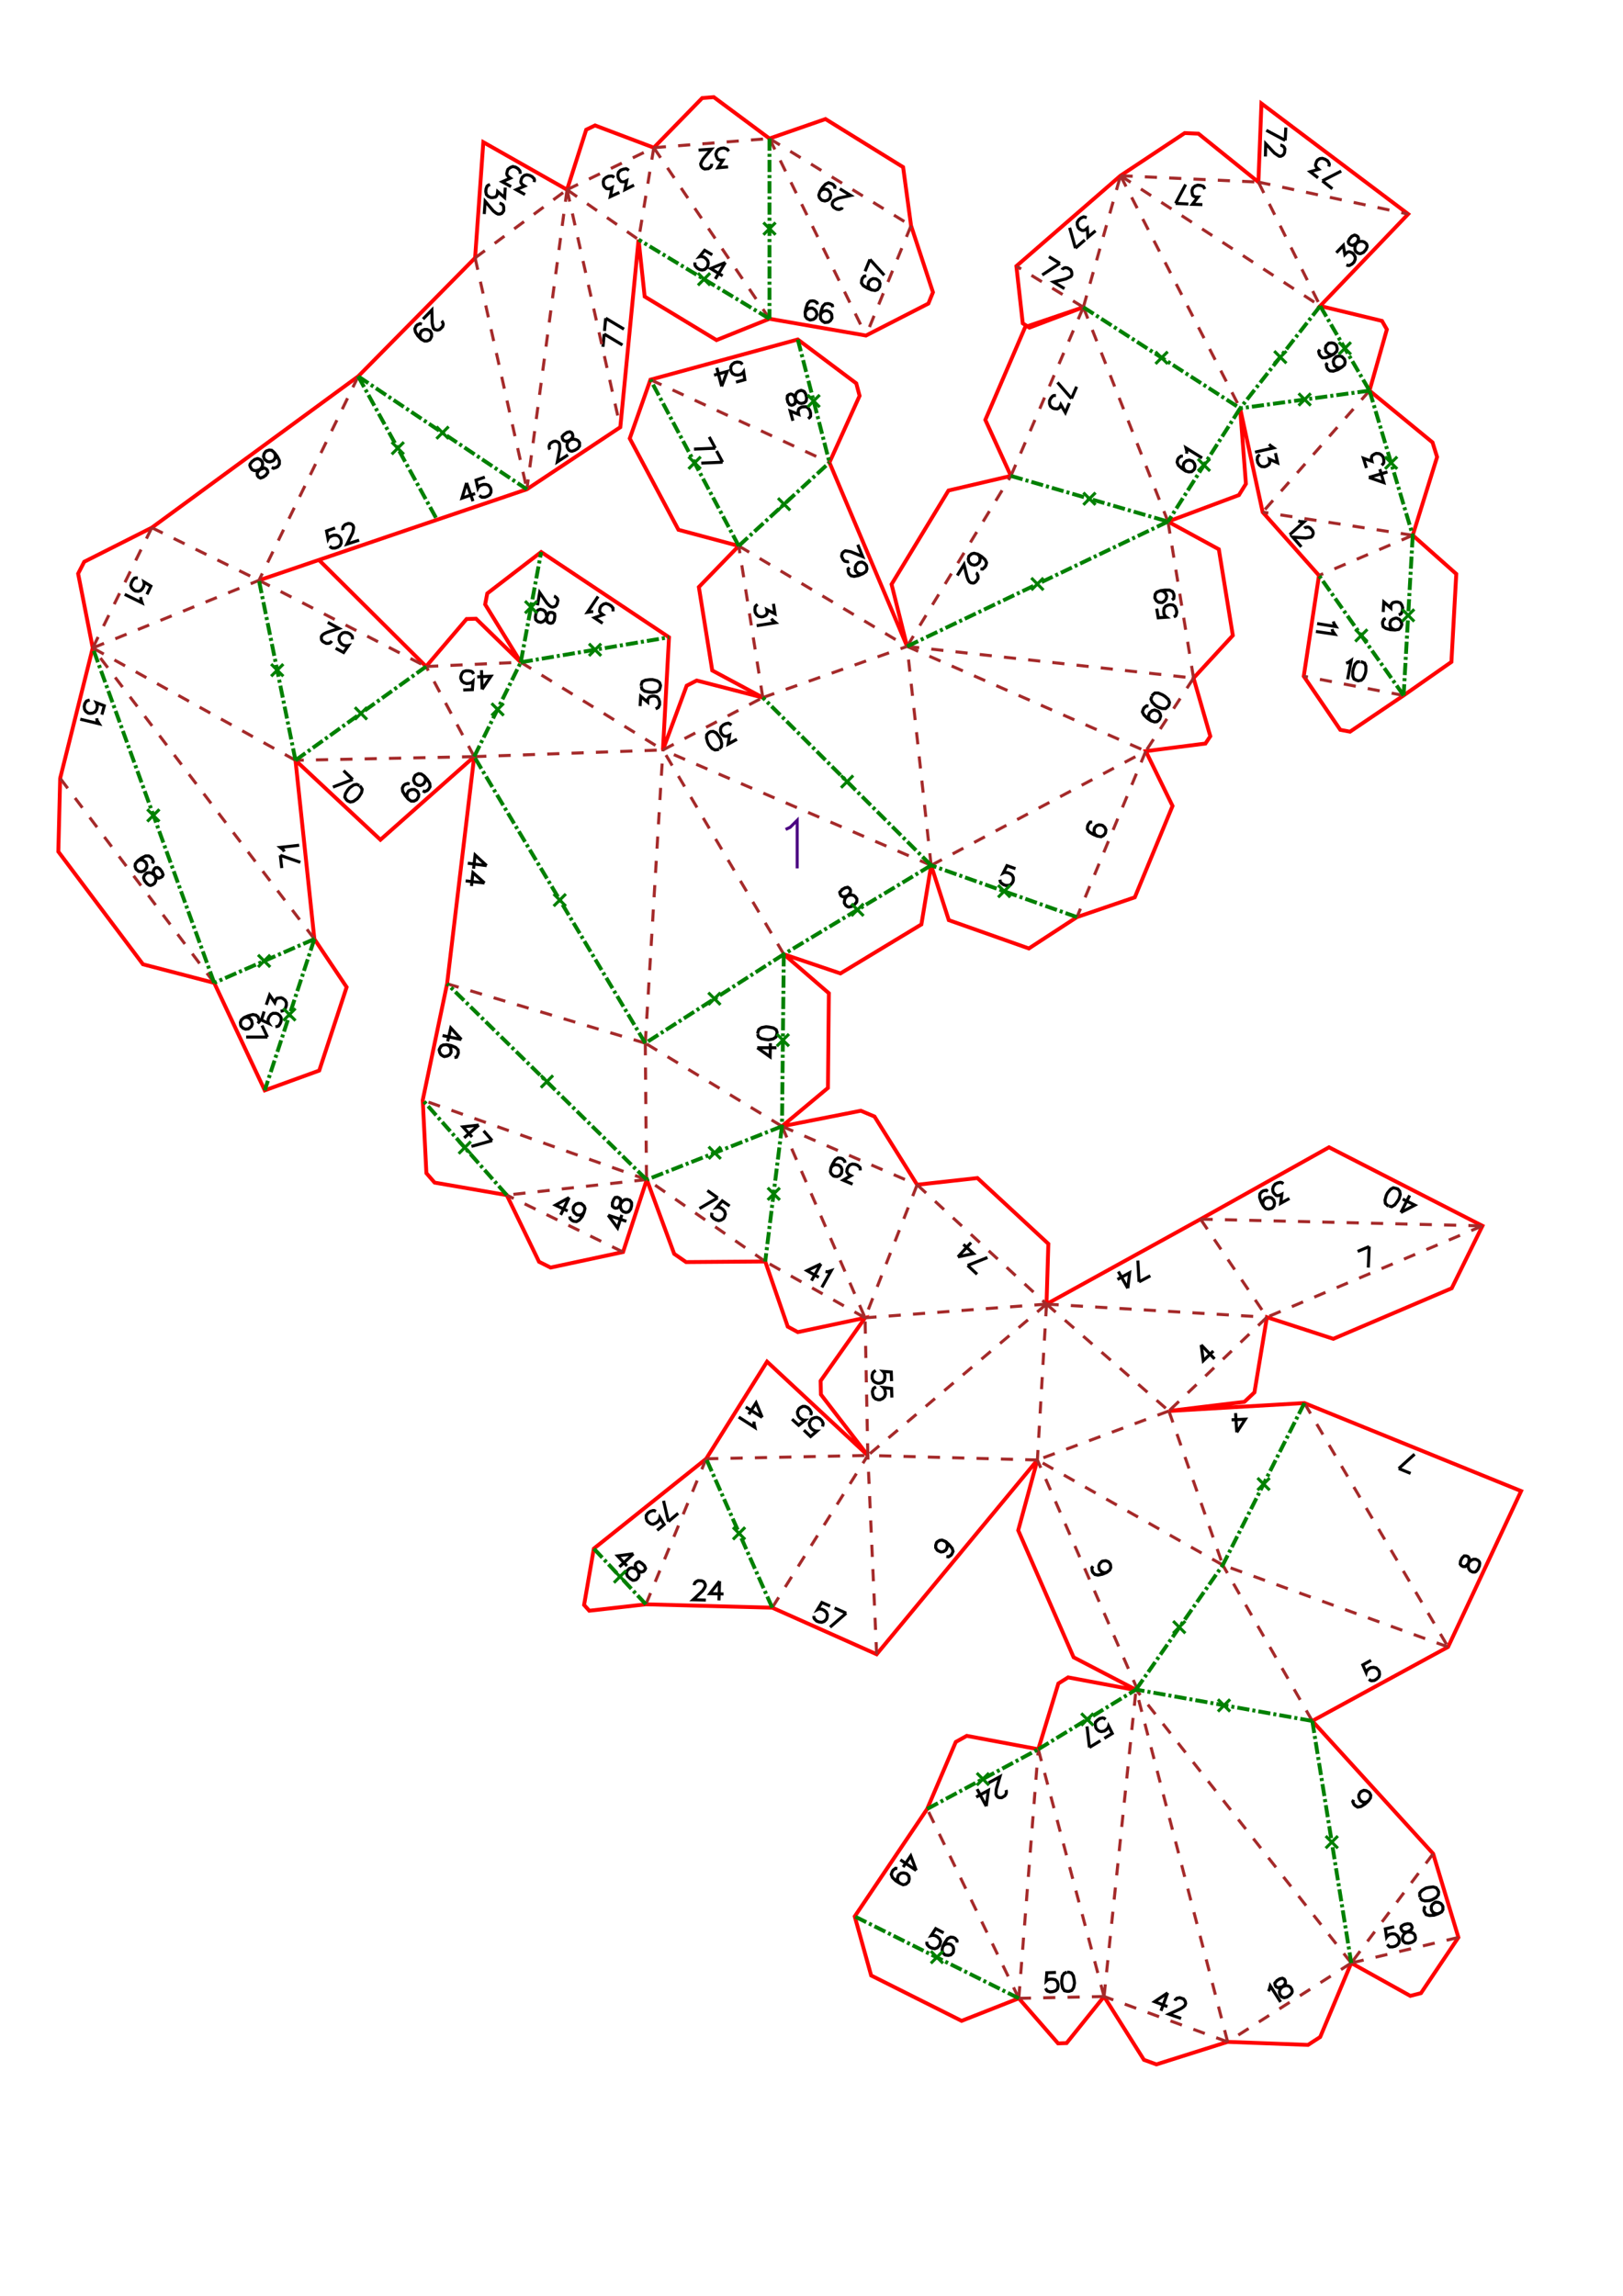 <?xml version="1.0" encoding="UTF-8" standalone="no"?>
<svg
   height="297mm"
   viewBox="0 0 533 754"
   width="210mm"
   version="1.1"
   id="svg1"
   sodipodi:docname="teteGirafe146_H15_lang_A4x2.svg"
   inkscape:version="1.3 (1:1.3+202307231459+0e150ed6c4)"
   xmlns:inkscape="http://www.inkscape.org/namespaces/inkscape"
   xmlns:sodipodi="http://sodipodi.sourceforge.net/DTD/sodipodi-0.dtd"
   xmlns="http://www.w3.org/2000/svg"
   xmlns:svg="http://www.w3.org/2000/svg">
  <defs
     id="defs1" />
  <sodipodi:namedview
     id="namedview1"
     pagecolor="#ffffff"
     bordercolor="#000000"
     borderopacity="0.25"
     inkscape:showpageshadow="2"
     inkscape:pageopacity="0.0"
     inkscape:pagecheckerboard="0"
     inkscape:deskcolor="#d1d1d1"
     inkscape:document-units="mm"
     showgrid="false"
     inkscape:zoom="0.76613131"
     inkscape:cx="725.72416"
     inkscape:cy="465.97756"
     inkscape:window-width="1920"
     inkscape:window-height="1007"
     inkscape:window-x="0"
     inkscape:window-y="0"
     inkscape:window-maximized="1"
     inkscape:current-layer="svg1" />
  <style
     type="text/css"
     id="style1"><![CDATA[
			path {
				fill: none;
			}
		]]></style>
  <g
     id="page_001">
    <path
       d="M 358.7 270.0 L 358.0 270.0 L 357.4 270.8 L 357.2 271.3 L 357.1 272.3 L 357.7 273.2 L 359.0 274.0 L 360.4 274.6 L 361.6 274.8 L 362.4 274.4 L 363.0 273.7 L 363.1 273.4 L 363.2 272.5 L 362.8 271.7 L 362.1 271.1 L 361.8 271.0 L 360.9 270.9 L 360.1 271.2 L 359.5 271.9 L 359.4 272.2 L 359.3 273.2 L 359.6 274.0 L 360.4 274.6 M 333.5 285.3 L 330.7 284.3 L 329.5 286.7 L 329.9 286.5 L 330.9 286.6 L 331.7 286.9 L 332.4 287.4 L 332.8 288.2 L 332.8 289.1 L 332.6 289.7 L 332.0 290.5 L 331.2 290.8 L 330.3 290.8 L 329.5 290.5 L 328.7 289.9 L 328.5 289.5 L 328.4 288.9 M 377.2 231.9 L 376.6 231.8 L 375.8 232.4 L 375.5 232.9 L 375.2 233.8 L 375.7 234.8 L 376.8 235.9 L 378.0 236.7 L 379.2 237.1 L 380.0 237.0 L 380.7 236.4 L 380.9 236.1 L 381.2 235.2 L 381.0 234.4 L 380.4 233.6 L 380.1 233.5 L 379.2 233.2 L 378.4 233.4 L 377.7 234.0 L 377.5 234.2 L 377.2 235.1 L 377.4 236.0 L 378.0 236.7 M 378.3 228.7 L 378.0 229.6 L 378.4 230.6 L 379.5 231.7 L 380.3 232.2 L 381.7 232.7 L 382.8 232.7 L 383.5 232.1 L 383.9 231.6 L 384.1 230.7 L 383.7 229.7 L 382.6 228.7 L 381.8 228.2 L 380.4 227.6 L 379.3 227.6 L 378.6 228.2 L 378.3 228.6 M 379.9 199.9 L 380.4 202.9 L 383.1 202.7 L 382.8 202.5 L 382.3 201.7 L 382.2 200.8 L 382.3 199.8 L 382.8 199.1 L 383.7 198.7 L 384.3 198.6 L 385.2 198.7 L 385.9 199.2 L 386.3 200.1 L 386.5 201.0 L 386.3 201.9 L 386.1 202.3 L 385.5 202.6 M 381.1 194.0 L 382.0 194.2 L 382.7 194.7 L 383.1 195.5 L 383.2 195.8 L 383.0 196.7 L 382.5 197.4 L 381.7 197.9 L 381.4 197.9 L 380.5 197.8 L 379.8 197.3 L 379.3 196.4 L 379.3 196.1 L 379.4 195.2 L 379.9 194.5 L 381.1 194.0 L 382.6 193.8 L 384.1 193.8 L 385.1 194.3 L 385.5 195.1 L 385.6 195.7 L 385.5 196.6 L 384.9 197.0 M 322.0 186.8 L 322.7 186.9 L 323.4 186.3 L 323.8 185.7 L 324.0 184.8 L 323.5 183.8 L 322.4 182.8 L 321.1 182.0 L 319.9 181.7 L 319.1 181.9 L 318.4 182.5 L 318.2 182.7 L 318.0 183.6 L 318.2 184.5 L 318.8 185.2 L 319.1 185.4 L 320.0 185.6 L 320.8 185.4 L 321.5 184.8 L 321.7 184.5 L 321.9 183.6 L 321.7 182.7 L 321.1 182.0 M 320.5 188.2 L 320.8 188.3 L 321.1 188.9 L 321.2 189.3 L 321.2 190.0 L 320.5 191.0 L 320.0 191.4 L 319.6 191.5 L 318.9 191.4 L 318.4 191.1 L 318.0 190.5 L 317.6 189.5 L 316.6 185.4 L 314.4 189.0 M 351.9 130.9 L 347.3 125.6 M 353.6 127.0 L 351.9 130.9 M 351.2 132.4 L 349.9 135.5 L 348.4 132.9 L 348.1 133.7 L 347.6 134.1 L 347.2 134.3 L 346.2 134.2 L 345.7 134.0 L 345.0 133.4 L 344.7 132.6 L 344.7 131.6 L 345.1 130.8 L 345.7 130.1 L 346.1 129.9 L 346.8 129.9 M 388.5 149.8 L 387.9 149.8 L 387.1 150.4 L 386.8 150.9 L 386.6 151.8 L 387.0 152.8 L 388.1 153.8 L 389.4 154.7 L 390.5 155.0 L 391.4 154.9 L 392.1 154.3 L 392.3 154.0 L 392.5 153.1 L 392.3 152.3 L 391.7 151.5 L 391.5 151.4 L 390.6 151.1 L 389.7 151.3 L 389.0 151.9 L 388.8 152.2 L 388.6 153.1 L 388.8 153.9 L 389.4 154.7 M 389.7 149.0 L 389.8 148.3 L 389.5 147.1 L 394.8 150.4 M 394.9 67.2 L 391.6 67.1 L 393.5 64.7 L 392.6 64.7 L 392.0 64.4 L 391.7 64.1 L 391.5 63.1 L 391.5 62.5 L 391.8 61.7 L 392.5 61.1 L 393.4 60.8 L 394.3 60.9 L 395.2 61.2 L 395.4 61.5 L 395.7 62.1 M 386.1 66.8 L 389.4 60.6 M 390.3 67.0 L 386.1 66.8 M 438.9 83.0 L 441.2 80.6 L 441.7 83.6 L 442.3 83.0 L 442.9 82.7 L 443.3 82.7 L 444.2 83.1 L 444.6 83.5 L 445.1 84.4 L 445.1 85.2 L 444.7 86.1 L 444.1 86.7 L 443.2 87.2 L 442.8 87.2 L 442.2 87.0 M 443.2 78.5 L 442.8 79.4 L 443.0 80.0 L 443.5 80.4 L 444.1 80.6 L 444.7 80.4 L 445.8 79.7 L 446.6 79.3 L 447.5 79.3 L 448.1 79.5 L 448.8 80.1 L 449.0 80.7 L 449.0 81.1 L 448.6 82.0 L 447.8 82.9 L 446.9 83.3 L 446.5 83.3 L 445.9 83.1 L 445.2 82.5 L 445.0 81.9 L 445.0 81.0 L 445.4 80.2 L 446.0 79.1 L 446.2 78.4 L 446.0 77.8 L 445.5 77.4 L 444.9 77.2 L 444.0 77.6 L 443.1 78.6 M 436.0 119.2 L 435.6 119.7 L 435.8 120.7 L 436.1 121.2 L 436.8 121.8 L 437.9 121.9 L 439.4 121.4 L 440.7 120.6 L 441.6 119.8 L 441.8 118.9 L 441.6 118.0 L 441.4 117.8 L 440.7 117.1 L 439.9 116.9 L 439.0 117.1 L 438.7 117.3 L 438.1 118.0 L 437.9 118.8 L 438.1 119.7 L 438.2 120.0 L 438.9 120.6 L 439.7 120.8 L 440.7 120.6 M 433.5 114.8 L 433.1 115.4 L 433.3 116.3 L 433.6 116.8 L 434.3 117.5 L 435.4 117.5 L 436.8 117.0 L 438.1 116.3 L 439.0 115.4 L 439.2 114.6 L 439.0 113.7 L 438.9 113.4 L 438.2 112.8 L 437.4 112.6 L 436.4 112.7 L 436.2 112.9 L 435.5 113.6 L 435.3 114.4 L 435.5 115.4 L 435.7 115.6 L 436.4 116.2 L 437.2 116.5 L 438.1 116.3 M 416.8 145.9 L 417.3 146.4 L 418.3 147.1 L 412.2 148.5 M 418.9 148.8 L 419.6 152.0 L 416.9 150.8 L 417.1 151.6 L 416.9 152.3 L 416.7 152.6 L 415.9 153.1 L 415.3 153.3 L 414.3 153.2 L 413.6 152.7 L 413.1 151.9 L 412.9 151.0 L 413.0 150.1 L 413.3 149.7 L 413.8 149.3 M 449.6 156.8 L 454.5 158.5 L 453.2 154.1 M 449.6 156.8 L 455.7 155.0 M 448.8 153.7 L 447.8 150.5 L 450.6 151.5 L 450.4 150.7 L 450.5 150.0 L 450.7 149.6 L 451.5 149.1 L 452.0 148.9 L 453.0 149.0 L 453.7 149.4 L 454.3 150.1 L 454.5 151.0 L 454.5 151.9 L 454.3 152.3 L 453.8 152.8 M 426.4 171.1 L 427.0 171.3 L 428.3 171.4 L 423.6 175.6 M 428.4 173.5 L 428.6 173.3 L 429.3 173.1 L 429.7 173.1 L 430.3 173.4 L 431.1 174.3 L 431.3 174.9 L 431.3 175.3 L 431.0 176.0 L 430.6 176.4 L 429.9 176.5 L 428.9 176.7 L 424.6 176.4 L 427.4 179.6 M 455.1 203.1 L 454.5 203.4 L 454.1 204.3 L 454.1 204.9 L 454.3 205.8 L 455.2 206.4 L 456.7 206.8 L 458.2 206.9 L 459.4 206.7 L 460.0 206.1 L 460.4 205.2 L 460.4 204.9 L 460.1 204.0 L 459.6 203.4 L 458.7 203.0 L 458.4 203.0 L 457.5 203.3 L 456.8 203.8 L 456.5 204.7 L 456.5 205.0 L 456.7 205.9 L 457.3 206.5 L 458.2 206.9 M 454.3 201.0 L 454.5 197.7 L 456.8 199.7 L 456.8 198.8 L 457.2 198.2 L 457.5 197.9 L 458.4 197.7 L 459.0 197.7 L 459.9 198.0 L 460.4 198.7 L 460.7 199.6 L 460.6 200.5 L 460.3 201.4 L 460.0 201.7 L 459.4 201.9 M 442.1 217.8 L 442.8 217.6 L 443.8 216.9 L 442.6 223.1 M 446.7 217.3 L 445.8 217.4 L 445.0 218.2 L 444.5 219.6 L 444.3 220.5 L 444.3 222.0 L 444.7 223.0 L 445.5 223.4 L 446.1 223.6 L 447.1 223.4 L 447.8 222.7 L 448.4 221.3 L 448.6 220.4 L 448.6 218.8 L 448.2 217.8 L 447.3 217.4 L 446.9 217.3 M 437.9 204.1 L 438.1 204.7 L 438.8 205.8 L 432.6 204.8 M 437.5 206.6 L 437.7 207.3 L 438.4 208.3 L 432.2 207.4 M 348.1 86.5 L 342.3 90.3 M 344.5 84.3 L 348.1 86.5 M 348.8 88.6 L 348.9 88.4 L 349.5 88.0 L 349.9 87.9 L 350.6 88.0 L 351.6 88.6 L 351.9 89.2 L 352.0 89.6 L 352.0 90.3 L 351.7 90.8 L 351.1 91.1 L 350.1 91.6 L 346.0 92.6 L 349.6 94.8 M 359.8 75.8 L 357.3 77.9 L 357.1 74.9 L 356.4 75.5 L 355.8 75.7 L 355.4 75.7 L 354.5 75.2 L 354.1 74.7 L 353.8 73.8 L 353.8 73.0 L 354.3 72.2 L 355.0 71.6 L 355.9 71.2 L 356.3 71.3 L 356.9 71.5 M 353.2 81.5 L 351.3 74.8 M 356.3 78.8 L 353.2 81.5 M 422.1 46.1 L 415.9 42.8 M 422.3 41.9 L 422.1 46.1 M 420.5 47.7 L 420.8 47.7 L 421.4 48.0 L 421.7 48.3 L 422.0 48.9 L 421.9 50.1 L 421.6 50.7 L 421.3 51.0 L 420.7 51.3 L 420.1 51.3 L 419.5 50.9 L 418.6 50.3 L 415.7 47.2 L 415.6 51.4 M 434.3 59.4 L 440.5 56.2 M 437.6 62.0 L 434.3 59.4 M 432.9 58.4 L 430.3 56.4 L 433.1 55.6 L 432.4 55.0 L 432.1 54.4 L 432.1 54.0 L 432.4 53.1 L 432.7 52.6 L 433.5 52.1 L 434.3 52.0 L 435.2 52.3 L 436.0 52.8 L 436.5 53.6 L 436.6 54.0 L 436.4 54.7 M 242.0 242.8 L 239.1 244.4 L 239.6 241.4 L 238.8 241.8 L 238.1 241.8 L 237.7 241.7 L 237.0 241.1 L 236.7 240.5 L 236.6 239.6 L 236.8 238.8 L 237.5 238.1 L 238.3 237.7 L 239.2 237.5 L 239.6 237.7 L 240.2 238.1 M 236.2 245.9 L 236.9 245.2 L 237.0 244.1 L 236.6 242.7 L 236.1 241.9 L 235.2 240.7 L 234.2 240.2 L 233.3 240.3 L 232.8 240.6 L 232.1 241.3 L 232.0 242.3 L 232.4 243.8 L 232.8 244.6 L 233.8 245.8 L 234.8 246.3 L 235.7 246.2 L 236.1 246.0 M 276.5 292.3 L 275.8 293.0 L 275.9 293.6 L 276.2 294.2 L 276.8 294.5 L 277.4 294.5 L 278.6 294.1 L 279.5 293.9 L 280.4 294.1 L 280.9 294.5 L 281.4 295.2 L 281.4 295.9 L 281.3 296.3 L 280.7 297.0 L 279.7 297.7 L 278.8 297.9 L 278.4 297.8 L 277.8 297.4 L 277.3 296.6 L 277.3 296.0 L 277.5 295.1 L 278.1 294.4 L 279.0 293.5 L 279.3 293.0 L 279.3 292.3 L 279.0 291.8 L 278.4 291.4 L 277.5 291.6 L 276.3 292.3 M 210.2 231.9 L 210.4 228.7 L 212.7 230.6 L 212.7 229.7 L 213.1 229.1 L 213.4 228.8 L 214.3 228.6 L 214.9 228.6 L 215.8 228.9 L 216.3 229.6 L 216.6 230.5 L 216.6 231.4 L 216.2 232.3 L 215.9 232.5 L 215.3 232.8 M 210.6 225.4 L 210.8 226.3 L 211.7 227.0 L 213.2 227.3 L 214.1 227.4 L 215.6 227.2 L 216.5 226.6 L 216.8 225.7 L 216.9 225.1 L 216.6 224.2 L 215.8 223.6 L 214.3 223.2 L 213.4 223.2 L 211.9 223.4 L 210.9 223.9 L 210.6 224.8 L 210.6 225.3 M 181.9 195.8 L 182.2 195.9 L 182.7 196.3 L 183.0 196.6 L 183.2 197.2 L 182.9 198.4 L 182.5 199.0 L 182.2 199.2 L 181.5 199.4 L 181.0 199.3 L 180.4 198.9 L 179.6 198.1 L 177.2 194.6 L 176.5 198.8 M 182.2 202.5 L 182.1 201.6 L 181.5 201.2 L 180.9 201.1 L 180.3 201.2 L 179.9 201.8 L 179.4 202.9 L 178.9 203.7 L 178.2 204.2 L 177.6 204.4 L 176.7 204.2 L 176.2 203.8 L 175.9 203.5 L 175.8 202.6 L 176.0 201.4 L 176.5 200.5 L 176.8 200.3 L 177.4 200.1 L 178.3 200.3 L 178.9 200.7 L 179.3 201.4 L 179.5 202.3 L 179.6 203.6 L 179.7 204.2 L 180.3 204.6 L 180.9 204.7 L 181.5 204.5 L 182.0 203.7 L 182.2 202.4 M 197.9 204.7 L 195.2 202.9 L 198.0 201.9 L 197.3 201.4 L 196.9 200.8 L 196.9 200.4 L 197.1 199.5 L 197.4 199.0 L 198.2 198.4 L 199.0 198.2 L 199.9 198.5 L 200.7 199.0 L 201.3 199.7 L 201.3 200.1 L 201.3 200.8 M 194.8 200.9 L 194.2 200.9 L 192.9 201.1 L 196.4 195.9 M 159.8 284.3 L 156.0 280.8 L 155.5 285.3 M 159.8 284.3 L 153.6 283.5 M 159.1 290.0 L 155.3 286.6 L 154.8 291.0 M 159.1 290.0 L 152.9 289.3 M 158.3 226.4 L 161.2 222.1 L 156.7 222.3 M 158.3 226.4 L 158.1 220.1 M 152.1 226.6 L 155.1 226.5 L 155.3 223.8 L 155.0 224.1 L 154.1 224.4 L 153.2 224.5 L 152.3 224.2 L 151.7 223.7 L 151.3 222.8 L 151.3 222.2 L 151.6 221.3 L 152.1 220.6 L 153.0 220.3 L 153.9 220.3 L 154.8 220.5 L 155.2 220.8 L 155.5 221.4 M 151.5 341.4 L 148.0 337.6 L 147.0 342.0 M 151.5 341.4 L 145.3 340.1 M 149.2 347.3 L 149.9 347.2 L 150.3 346.4 L 150.5 345.8 L 150.4 344.8 L 149.6 344.0 L 148.2 343.4 L 146.7 343.1 L 145.5 343.2 L 144.8 343.6 L 144.3 344.5 L 144.2 344.8 L 144.4 345.7 L 144.8 346.4 L 145.6 346.9 L 145.9 347.0 L 146.9 346.8 L 147.6 346.4 L 148.1 345.6 L 148.1 345.3 L 148.0 344.3 L 147.6 343.6 L 146.7 343.1 M 157.2 369.5 L 152.0 370.1 L 155.0 373.4 M 157.2 369.5 L 152.4 373.7 M 161.6 374.6 L 154.8 376.5 M 158.8 371.4 L 161.6 374.6 M 199.7 399.1 L 202.8 403.3 L 204.2 399.0 M 199.7 399.1 L 205.7 401.1 M 201.1 395.2 L 201.1 396.1 L 201.6 396.6 L 202.1 396.8 L 202.8 396.7 L 203.3 396.2 L 203.9 395.2 L 204.5 394.4 L 205.2 394.0 L 205.9 393.9 L 206.8 394.2 L 207.2 394.7 L 207.4 395.0 L 207.4 396.0 L 207.1 397.1 L 206.5 397.9 L 206.1 398.1 L 205.5 398.2 L 204.6 397.9 L 204.1 397.4 L 203.8 396.7 L 203.7 395.7 L 203.8 394.5 L 203.7 393.8 L 203.2 393.4 L 202.7 393.2 L 202.0 393.3 L 201.5 394.0 L 201.0 395.3 M 186.9 393.3 L 182.4 395.8 L 186.4 397.7 M 186.9 393.3 L 184.1 399.0 M 191.8 398.1 L 191.2 398.8 L 190.4 399.1 L 189.4 399.0 L 189.2 398.8 L 188.5 398.2 L 188.2 397.4 L 188.3 396.4 L 188.5 396.1 L 189.1 395.5 L 189.9 395.2 L 190.9 395.3 L 191.1 395.5 L 191.8 396.1 L 192.1 396.9 L 191.8 398.1 L 191.2 399.5 L 190.2 400.7 L 189.3 401.2 L 188.4 401.1 L 187.8 400.8 L 187.2 400.2 L 187.1 399.5 M 110.2 212.9 L 112.8 214.3 L 114.4 212.0 L 114.0 212.1 L 113.0 212.0 L 112.2 211.6 L 111.6 210.9 L 111.3 210.1 L 111.4 209.1 L 111.7 208.6 L 112.4 207.9 L 113.2 207.7 L 114.1 207.8 L 114.9 208.2 L 115.6 208.9 L 115.7 209.3 L 115.7 210.0 M 108.9 210.5 L 108.7 210.8 L 108.2 211.2 L 107.8 211.3 L 107.1 211.3 L 106.0 210.7 L 105.6 210.2 L 105.5 209.8 L 105.5 209.1 L 105.8 208.6 L 106.3 208.2 L 107.3 207.7 L 111.3 206.4 L 107.6 204.4 M 48.2 195.2 L 49.5 192.5 L 47.2 191.1 L 47.3 191.5 L 47.2 192.4 L 46.8 193.2 L 46.2 193.9 L 45.4 194.2 L 44.4 194.1 L 43.9 193.8 L 43.2 193.1 L 42.9 192.3 L 43.1 191.4 L 43.5 190.6 L 44.1 189.9 L 44.5 189.8 L 45.2 189.8 M 46.2 196.1 L 46.2 196.8 L 46.6 198.0 L 40.9 195.2 M 248.7 344.1 L 252.9 347.1 L 253.0 342.6 M 248.7 344.1 L 255.0 344.1 M 248.8 339.6 L 249.1 340.5 L 250.0 341.1 L 251.5 341.4 L 252.4 341.5 L 253.9 341.2 L 254.8 340.6 L 255.1 339.7 L 255.2 339.1 L 254.9 338.2 L 254.0 337.6 L 252.5 337.3 L 251.6 337.2 L 250.1 337.5 L 249.2 338.1 L 248.9 339.0 L 248.8 339.5 M 235.7 393.4 L 229.7 396.9 M 232.3 391.0 L 235.7 393.4 M 239.6 396.1 L 237.2 394.4 L 235.4 396.5 L 235.8 396.4 L 236.7 396.7 L 237.4 397.2 L 238.0 397.9 L 238.2 398.8 L 237.9 399.7 L 237.6 400.2 L 236.8 400.7 L 236.0 400.9 L 235.1 400.6 L 234.3 400.1 L 233.7 399.4 L 233.7 398.9 L 233.8 398.3 M 269.6 415.1 L 265.0 417.3 L 268.9 419.5 M 269.6 415.1 L 266.5 420.6 M 271.1 417.6 L 271.8 417.7 L 273.0 417.3 L 269.9 422.8 M 280.0 388.9 L 276.9 387.6 L 279.5 386.1 L 278.7 385.7 L 278.3 385.2 L 278.1 384.8 L 278.2 383.9 L 278.5 383.3 L 279.1 382.6 L 279.9 382.3 L 280.8 382.4 L 281.6 382.7 L 282.4 383.4 L 282.5 383.8 L 282.5 384.4 M 272.9 383.5 L 273.5 382.8 L 274.3 382.5 L 275.2 382.6 L 275.5 382.7 L 276.2 383.3 L 276.5 384.1 L 276.4 385.1 L 276.3 385.4 L 275.7 386.1 L 274.9 386.4 L 274.0 386.3 L 273.7 386.2 L 273.0 385.5 L 272.7 384.8 L 272.9 383.5 L 273.5 382.2 L 274.3 380.9 L 275.2 380.3 L 276.2 380.4 L 276.7 380.6 L 277.4 381.3 L 277.5 381.9 M 317.8 415.6 L 324.3 413.0 M 320.9 418.5 L 317.8 415.6 M 314.6 412.8 L 319.7 411.7 L 316.4 408.7 M 314.6 412.8 L 318.9 408.1 M 292.8 453.6 L 292.7 450.6 L 290.0 450.4 L 290.3 450.7 L 290.6 451.6 L 290.6 452.5 L 290.4 453.4 L 289.8 454.0 L 288.9 454.3 L 288.3 454.3 L 287.4 454.0 L 286.8 453.5 L 286.4 452.6 L 286.4 451.7 L 286.7 450.8 L 287.0 450.5 L 287.6 450.1 M 292.9 459.0 L 292.8 456.0 L 290.1 455.7 L 290.4 456.0 L 290.7 456.9 L 290.8 457.8 L 290.5 458.7 L 289.9 459.3 L 289.0 459.7 L 288.4 459.7 L 287.5 459.4 L 286.9 458.8 L 286.6 457.9 L 286.5 457.0 L 286.8 456.1 L 287.1 455.8 L 287.7 455.5 M 310.6 506.3 L 311.1 507.1 L 311.1 508.0 L 310.8 508.8 L 310.6 509.1 L 309.8 509.6 L 309.0 509.7 L 308.1 509.3 L 307.8 509.1 L 307.3 508.3 L 307.3 507.5 L 307.6 506.6 L 307.8 506.4 L 308.6 505.9 L 309.4 505.8 L 310.6 506.3 L 311.7 507.3 L 312.7 508.5 L 313.0 509.5 L 312.6 510.4 L 312.3 510.8 L 311.5 511.3 L 310.8 511.2 M 272.6 527.5 L 269.9 526.3 L 268.5 528.6 L 268.9 528.4 L 269.9 528.5 L 270.7 528.9 L 271.4 529.5 L 271.7 530.3 L 271.6 531.3 L 271.4 531.8 L 270.7 532.5 L 269.9 532.8 L 269.0 532.7 L 268.2 532.4 L 267.5 531.7 L 267.3 531.3 L 267.3 530.7 M 277.9 529.8 L 272.6 534.4 M 274.1 528.1 L 277.9 529.8 M 250.3 465.5 L 248.3 460.7 L 245.9 464.5 M 250.3 465.5 L 244.9 462.1 M 247.7 466.9 L 247.6 467.5 L 247.9 468.8 L 242.6 465.4 M 264.0 469.7 L 266.2 471.8 L 268.3 470.0 L 267.9 470.0 L 267.0 469.6 L 266.3 469.0 L 265.9 468.2 L 265.8 467.3 L 266.2 466.5 L 266.6 466.0 L 267.5 465.6 L 268.3 465.5 L 269.2 465.9 L 269.9 466.6 L 270.3 467.4 L 270.3 467.8 L 270.1 468.5 M 260.1 466.1 L 262.3 468.1 L 264.4 466.4 L 263.9 466.4 L 263.1 466.0 L 262.4 465.4 L 262.0 464.6 L 261.9 463.7 L 262.3 462.8 L 262.7 462.4 L 263.6 461.9 L 264.4 461.9 L 265.3 462.3 L 265.9 462.9 L 266.4 463.8 L 266.4 464.2 L 266.2 464.8 M 228.0 520.6 L 228.0 520.3 L 228.3 519.7 L 228.7 519.4 L 229.3 519.1 L 230.5 519.2 L 231.1 519.5 L 231.3 519.8 L 231.6 520.4 L 231.6 521.0 L 231.3 521.6 L 230.7 522.5 L 227.6 525.4 L 231.8 525.5 M 236.3 519.3 L 233.1 523.4 L 237.6 523.5 M 236.3 519.3 L 236.1 525.6 M 92.0 280.9 L 98.6 283.2 M 92.5 285.1 L 92.0 280.9 M 93.3 279.7 L 93.0 279.1 L 92.0 278.3 L 98.2 277.6 M 50.0 283.6 L 50.3 283.0 L 50.0 282.1 L 49.6 281.6 L 48.8 281.1 L 47.8 281.1 L 46.4 281.8 L 45.2 282.7 L 44.4 283.7 L 44.3 284.5 L 44.6 285.4 L 44.8 285.6 L 45.5 286.2 L 46.4 286.3 L 47.3 286.0 L 47.5 285.8 L 48.1 285.0 L 48.2 284.2 L 47.9 283.3 L 47.7 283.1 L 46.9 282.5 L 46.1 282.4 L 45.2 282.7 M 52.5 285.4 L 51.7 284.9 L 51.0 285.0 L 50.6 285.4 L 50.3 286.0 L 50.4 286.6 L 50.9 287.8 L 51.2 288.7 L 51.0 289.5 L 50.7 290.1 L 50.0 290.6 L 49.4 290.8 L 48.9 290.7 L 48.2 290.2 L 47.4 289.2 L 47.1 288.3 L 47.2 287.9 L 47.5 287.3 L 48.2 286.7 L 48.9 286.6 L 49.7 286.7 L 50.5 287.3 L 51.5 288.1 L 52.1 288.4 L 52.7 288.2 L 53.2 287.9 L 53.5 287.3 L 53.2 286.4 L 52.4 285.3 M 33.4 234.7 L 34.2 231.8 L 31.6 230.8 L 31.8 231.2 L 31.9 232.1 L 31.7 233.0 L 31.2 233.8 L 30.4 234.2 L 29.5 234.3 L 28.9 234.2 L 28.1 233.6 L 27.7 232.9 L 27.6 232.0 L 27.8 231.1 L 28.3 230.3 L 28.7 230.1 L 29.4 229.9 M 31.7 235.9 L 31.8 236.6 L 32.5 237.7 L 26.3 236.2 M 89.2 153.5 L 89.8 153.8 L 90.7 153.5 L 91.2 153.2 L 91.7 152.4 L 91.7 151.3 L 91.0 149.9 L 90.1 148.7 L 89.2 147.9 L 88.4 147.8 L 87.5 148.1 L 87.2 148.3 L 86.7 149.0 L 86.5 149.9 L 86.8 150.8 L 87.0 151.0 L 87.8 151.6 L 88.6 151.7 L 89.5 151.4 L 89.8 151.2 L 90.3 150.5 L 90.4 149.6 L 90.1 148.7 M 87.3 156.0 L 87.9 155.2 L 87.8 154.5 L 87.4 154.0 L 86.8 153.7 L 86.2 153.9 L 85.0 154.3 L 84.1 154.6 L 83.3 154.5 L 82.7 154.2 L 82.2 153.4 L 82.0 152.8 L 82.1 152.4 L 82.7 151.6 L 83.6 150.9 L 84.5 150.6 L 84.9 150.7 L 85.5 151.0 L 86.1 151.7 L 86.2 152.4 L 86.1 153.2 L 85.5 154.0 L 84.7 154.9 L 84.4 155.5 L 84.5 156.2 L 84.9 156.7 L 85.5 157.0 L 86.4 156.7 L 87.5 155.9 M 110.0 173.4 L 107.2 174.4 L 107.7 177.0 L 107.9 176.6 L 108.7 176.1 L 109.5 175.8 L 110.5 175.8 L 111.2 176.1 L 111.8 176.9 L 112.0 177.5 L 112.0 178.4 L 111.6 179.2 L 110.9 179.7 L 110.0 180.0 L 109.1 180.0 L 108.7 179.8 L 108.2 179.4 M 112.6 174.1 L 112.5 173.8 L 112.6 173.1 L 112.8 172.8 L 113.3 172.3 L 114.4 171.9 L 115.1 172.0 L 115.5 172.2 L 115.9 172.6 L 116.1 173.2 L 116.0 173.9 L 115.8 174.9 L 113.9 178.7 L 117.9 177.4 M 153.2 158.6 L 151.7 163.6 L 156.0 162.1 M 153.2 158.6 L 155.3 164.6 M 159.2 156.7 L 156.3 157.7 L 156.9 160.3 L 157.1 159.9 L 157.8 159.4 L 158.7 159.1 L 159.6 159.1 L 160.4 159.4 L 161.0 160.2 L 161.2 160.8 L 161.2 161.7 L 160.8 162.5 L 160.0 163.0 L 159.2 163.3 L 158.2 163.3 L 157.9 163.1 L 157.4 162.7 M 145.0 105.4 L 145.2 105.6 L 145.5 106.3 L 145.5 106.7 L 145.3 107.3 L 144.4 108.2 L 143.8 108.4 L 143.4 108.4 L 142.7 108.2 L 142.3 107.8 L 142.1 107.1 L 141.9 106.1 L 141.8 101.8 L 138.9 104.8 M 138.3 111.4 L 137.9 110.5 L 137.9 109.7 L 138.3 108.8 L 138.5 108.6 L 139.4 108.2 L 140.2 108.2 L 141.1 108.6 L 141.3 108.8 L 141.7 109.6 L 141.7 110.5 L 141.3 111.3 L 141.1 111.6 L 140.2 112.0 L 139.4 112.0 L 138.3 111.4 L 137.2 110.3 L 136.4 109.0 L 136.2 108.0 L 136.6 107.1 L 137.0 106.7 L 137.9 106.3 L 138.5 106.5 M 180.6 147.6 L 180.4 147.3 L 180.3 146.6 L 180.4 146.2 L 180.7 145.6 L 181.7 145.0 L 182.4 144.9 L 182.8 145.0 L 183.4 145.3 L 183.7 145.8 L 183.8 146.5 L 183.8 147.6 L 183.0 151.7 L 186.5 149.4 M 185.2 142.7 L 184.6 143.4 L 184.7 144.1 L 185.0 144.6 L 185.6 144.9 L 186.3 144.9 L 187.4 144.4 L 188.3 144.2 L 189.2 144.4 L 189.8 144.7 L 190.3 145.4 L 190.3 146.1 L 190.3 146.5 L 189.7 147.3 L 188.7 147.9 L 187.8 148.2 L 187.3 148.1 L 186.8 147.8 L 186.3 147.0 L 186.2 146.3 L 186.3 145.5 L 186.9 144.8 L 187.8 143.9 L 188.1 143.3 L 188.0 142.6 L 187.7 142.1 L 187.1 141.8 L 186.2 142.0 L 185.1 142.8 M 165.9 61.6 L 165.7 64.9 L 163.4 62.9 L 163.3 63.8 L 163.0 64.4 L 162.7 64.7 L 161.8 64.9 L 161.2 64.9 L 160.3 64.5 L 159.7 63.9 L 159.5 62.9 L 159.6 62.0 L 159.9 61.2 L 160.2 60.9 L 160.9 60.6 M 164.0 66.7 L 164.3 66.8 L 164.9 67.1 L 165.2 67.4 L 165.4 68.0 L 165.4 69.2 L 165.0 69.8 L 164.7 70.1 L 164.1 70.3 L 163.5 70.3 L 162.9 70.0 L 162.0 69.3 L 159.3 66.1 L 159.0 70.3 M 172.4 63.9 L 169.5 62.3 L 172.3 61.1 L 171.5 60.6 L 171.1 60.1 L 171.0 59.7 L 171.2 58.8 L 171.5 58.2 L 172.2 57.6 L 173.0 57.4 L 173.9 57.6 L 174.7 58.0 L 175.4 58.7 L 175.5 59.1 L 175.4 59.8 M 167.8 61.3 L 164.9 59.7 L 167.6 58.5 L 166.9 58.0 L 166.5 57.5 L 166.4 57.0 L 166.6 56.1 L 166.8 55.6 L 167.6 55.0 L 168.4 54.7 L 169.3 54.9 L 170.1 55.4 L 170.7 56.1 L 170.8 56.5 L 170.8 57.1 M 208.0 510.3 L 202.8 511.0 L 205.9 514.3 M 208.0 510.3 L 203.4 514.6 M 210.7 513.4 L 209.9 512.9 L 209.3 513.1 L 208.8 513.5 L 208.6 514.1 L 208.8 514.8 L 209.4 515.9 L 209.8 516.7 L 209.8 517.6 L 209.5 518.2 L 208.9 518.8 L 208.2 519.0 L 207.8 519.0 L 207.0 518.5 L 206.1 517.7 L 205.7 516.8 L 205.8 516.4 L 206.0 515.8 L 206.7 515.1 L 207.3 514.9 L 208.1 515.0 L 209.0 515.4 L 210.0 516.1 L 210.6 516.3 L 211.3 516.1 L 211.7 515.7 L 212.0 515.1 L 211.6 514.2 L 210.6 513.3 M 219.5 499.7 L 217.9 492.9 M 222.7 497.0 L 219.5 499.7 M 215.8 502.6 L 218.1 500.7 L 216.7 498.4 L 216.6 498.9 L 216.1 499.7 L 215.4 500.2 L 214.5 500.6 L 213.7 500.5 L 212.9 499.9 L 212.5 499.5 L 212.2 498.6 L 212.2 497.7 L 212.8 496.9 L 213.5 496.4 L 214.4 496.1 L 214.8 496.1 L 215.4 496.4 M 198.4 109.7 L 204.4 113.3 M 198.0 113.9 L 198.4 109.7 M 198.9 104.5 L 204.9 108.1 M 198.5 108.7 L 198.9 104.5 M 208.2 60.8 L 205.2 62.3 L 205.8 59.3 L 205.0 59.7 L 204.3 59.7 L 203.9 59.6 L 203.3 58.9 L 203.0 58.3 L 202.9 57.4 L 203.1 56.6 L 203.8 55.9 L 204.6 55.6 L 205.6 55.4 L 206.0 55.6 L 206.5 56.0 M 203.4 63.2 L 200.4 64.6 L 201.0 61.6 L 200.2 62.0 L 199.5 62.0 L 199.1 61.9 L 198.4 61.2 L 198.2 60.7 L 198.1 59.7 L 198.3 58.9 L 199.0 58.3 L 199.8 57.9 L 200.8 57.8 L 201.2 57.9 L 201.7 58.3 M 233.9 83.7 L 231.4 82.2 L 229.7 84.3 L 230.1 84.2 L 231.1 84.4 L 231.8 84.9 L 232.4 85.6 L 232.6 86.4 L 232.4 87.4 L 232.1 87.9 L 231.4 88.5 L 230.6 88.7 L 229.7 88.5 L 228.9 88.0 L 228.3 87.3 L 228.2 86.9 L 228.2 86.2 M 238.2 86.2 L 233.4 88.2 L 237.3 90.6 M 238.2 86.2 L 234.9 91.6 M 239.1 54.8 L 235.8 55.1 L 237.4 52.6 L 236.5 52.6 L 235.9 52.4 L 235.6 52.1 L 235.2 51.2 L 235.1 50.6 L 235.4 49.7 L 235.9 49.1 L 236.8 48.7 L 237.7 48.6 L 238.6 48.9 L 238.9 49.1 L 239.3 49.7 M 233.7 53.8 L 233.7 54.1 L 233.5 54.7 L 233.2 55.0 L 232.6 55.4 L 231.4 55.5 L 230.8 55.2 L 230.5 54.9 L 230.2 54.4 L 230.1 53.8 L 230.4 53.1 L 230.9 52.2 L 233.6 49.0 L 229.4 49.3 M 268.5 100.0 L 268.3 99.4 L 267.5 98.9 L 266.9 98.8 L 266.0 98.9 L 265.2 99.7 L 264.7 101.2 L 264.4 102.6 L 264.5 103.9 L 265.0 104.6 L 265.8 105.0 L 266.1 105.1 L 267.1 104.9 L 267.8 104.4 L 268.2 103.6 L 268.3 103.3 L 268.1 102.4 L 267.6 101.7 L 266.8 101.2 L 266.5 101.2 L 265.6 101.3 L 264.9 101.8 L 264.4 102.6 M 273.5 100.9 L 273.3 100.2 L 272.5 99.8 L 271.9 99.7 L 271.0 99.8 L 270.2 100.6 L 269.7 102.0 L 269.4 103.5 L 269.5 104.7 L 270.0 105.4 L 270.8 105.9 L 271.1 105.9 L 272.0 105.8 L 272.7 105.3 L 273.2 104.5 L 273.2 104.2 L 273.1 103.2 L 272.6 102.5 L 271.8 102.1 L 271.5 102.0 L 270.5 102.2 L 269.8 102.7 L 269.4 103.5 M 284.5 90.6 L 283.8 90.7 L 283.2 91.4 L 283.0 92.0 L 282.9 92.9 L 283.5 93.8 L 284.8 94.6 L 286.2 95.2 L 287.4 95.4 L 288.2 95.1 L 288.8 94.3 L 288.9 94.1 L 289.0 93.1 L 288.7 92.3 L 287.9 91.7 L 287.7 91.6 L 286.7 91.5 L 285.9 91.9 L 285.3 92.6 L 285.2 92.9 L 285.1 93.8 L 285.5 94.6 L 286.2 95.2 M 285.7 85.2 L 290.4 90.4 M 284.1 89.1 L 285.7 85.2 M 276.6 68.1 L 276.5 68.4 L 275.9 68.7 L 275.5 68.8 L 274.8 68.7 L 273.8 68.1 L 273.4 67.5 L 273.3 67.1 L 273.4 66.5 L 273.7 66.0 L 274.3 65.6 L 275.3 65.1 L 279.4 64.2 L 275.8 62.0 M 269.3 62.9 L 270.0 62.3 L 270.9 62.1 L 271.8 62.3 L 272.0 62.5 L 272.6 63.2 L 272.8 64.0 L 272.6 64.9 L 272.5 65.2 L 271.7 65.8 L 270.9 66.0 L 270.0 65.8 L 269.7 65.6 L 269.1 64.9 L 268.9 64.1 L 269.3 62.9 L 270.1 61.6 L 271.1 60.5 L 272.1 60.0 L 273.0 60.3 L 273.6 60.6 L 274.2 61.3 L 274.1 62.0 M 254.0 198.3 L 254.5 201.6 L 251.8 200.2 L 252.0 201.1 L 251.8 201.7 L 251.5 202.1 L 250.7 202.5 L 250.1 202.6 L 249.1 202.4 L 248.5 201.9 L 248.0 201.1 L 247.9 200.2 L 248.0 199.3 L 248.3 198.9 L 248.8 198.5 M 253.3 203.2 L 253.7 203.7 L 254.7 204.5 L 248.5 205.5 M 279.0 186.4 L 278.5 186.9 L 278.6 187.8 L 278.8 188.4 L 279.5 189.1 L 280.5 189.3 L 282.0 189.0 L 283.4 188.4 L 284.4 187.7 L 284.7 186.9 L 284.6 186.0 L 284.5 185.7 L 283.9 185.0 L 283.1 184.6 L 282.2 184.7 L 281.9 184.8 L 281.2 185.5 L 280.9 186.2 L 280.9 187.2 L 281.0 187.5 L 281.7 188.2 L 282.5 188.5 L 283.4 188.4 M 278.8 184.4 L 278.5 184.5 L 277.8 184.4 L 277.4 184.3 L 276.9 183.8 L 276.4 182.7 L 276.5 182.1 L 276.6 181.7 L 277.1 181.2 L 277.6 180.9 L 278.3 181.0 L 279.4 181.2 L 283.3 182.8 L 281.7 178.9 M 234.9 147.2 L 227.9 147.5 M 232.9 143.5 L 234.9 147.2 M 237.3 151.8 L 230.3 152.1 M 235.3 148.1 L 237.3 151.8 M 241.7 125.5 L 244.6 124.7 L 244.2 122.1 L 244.0 122.4 L 243.2 123.0 L 242.3 123.2 L 241.4 123.1 L 240.6 122.7 L 240.1 121.9 L 240.0 121.4 L 240.0 120.4 L 240.4 119.7 L 241.2 119.1 L 242.1 118.9 L 243.0 119.0 L 243.4 119.2 L 243.8 119.7 M 237.0 126.9 L 238.8 122.0 L 234.5 123.2 M 237.0 126.9 L 235.4 120.8 M 260.4 138.2 L 259.5 135.0 L 262.3 136.1 L 262.1 135.3 L 262.2 134.6 L 262.4 134.2 L 263.2 133.7 L 263.8 133.6 L 264.8 133.6 L 265.5 134.1 L 266.0 134.9 L 266.2 135.7 L 266.2 136.7 L 266.0 137.0 L 265.4 137.5 M 258.8 132.1 L 259.3 132.9 L 260.0 133.1 L 260.6 132.9 L 261.1 132.5 L 261.2 131.8 L 261.2 130.6 L 261.3 129.6 L 261.7 128.9 L 262.2 128.5 L 263.1 128.2 L 263.7 128.4 L 264.1 128.6 L 264.6 129.4 L 264.9 130.6 L 264.8 131.5 L 264.6 131.9 L 264.1 132.3 L 263.2 132.5 L 262.6 132.4 L 261.9 132.0 L 261.3 131.2 L 260.8 130.1 L 260.3 129.6 L 259.7 129.4 L 259.1 129.6 L 258.6 130.0 L 258.5 131.0 L 258.8 132.3 M 406.2 470.4 L 409.0 466.1 L 404.5 466.3 M 406.2 470.4 L 405.8 464.1 M 450.3 545.3 L 447.6 546.8 L 448.7 549.3 L 448.8 548.9 L 449.4 548.2 L 450.2 547.7 L 451.2 547.6 L 452.0 547.8 L 452.7 548.5 L 453.0 549.0 L 453.1 549.9 L 452.9 550.7 L 452.2 551.4 L 451.4 551.9 L 450.5 552.0 L 450.1 551.9 L 449.6 551.5 M 459.4 482.3 L 464.6 477.6 M 463.3 483.9 L 459.4 482.3 M 479.7 512.7 L 479.6 513.7 L 480.0 514.2 L 480.6 514.5 L 481.2 514.5 L 481.8 514.0 L 482.5 513.1 L 483.2 512.4 L 484.0 512.1 L 484.7 512.1 L 485.5 512.5 L 485.9 513.0 L 486.0 513.4 L 485.9 514.3 L 485.4 515.4 L 484.8 516.1 L 484.4 516.3 L 483.7 516.3 L 482.9 515.9 L 482.5 515.4 L 482.2 514.6 L 482.3 513.6 L 482.5 512.4 L 482.5 511.7 L 482.1 511.2 L 481.5 511.0 L 480.9 511.0 L 480.2 511.7 L 479.6 512.9 M 363.5 516.4 L 362.6 516.5 L 361.8 516.2 L 361.1 515.5 L 361.0 515.2 L 360.9 514.2 L 361.2 513.5 L 361.9 512.8 L 362.2 512.7 L 363.2 512.6 L 364.0 512.9 L 364.6 513.6 L 364.7 513.9 L 364.8 514.8 L 364.5 515.6 L 363.5 516.4 L 362.1 517.0 L 360.6 517.3 L 359.6 517.1 L 358.9 516.4 L 358.7 515.9 L 358.6 514.9 L 359.0 514.4 M 416.6 654.0 L 416.9 653.4 L 417.2 652.2 L 420.6 657.5 M 419.3 650.6 L 418.7 651.3 L 418.8 652.0 L 419.1 652.5 L 419.7 652.8 L 420.3 652.7 L 421.5 652.4 L 422.4 652.1 L 423.3 652.3 L 423.8 652.6 L 424.3 653.4 L 424.4 654.1 L 424.3 654.5 L 423.7 655.2 L 422.7 655.9 L 421.8 656.1 L 421.4 656.0 L 420.8 655.7 L 420.3 654.9 L 420.2 654.2 L 420.4 653.4 L 421.0 652.7 L 421.9 651.8 L 422.2 651.2 L 422.1 650.5 L 421.8 650.0 L 421.2 649.7 L 420.3 649.9 L 419.2 650.6 M 383.5 654.5 L 379.2 657.4 L 383.4 659.0 M 383.5 654.5 L 381.3 660.4 M 385.9 657.1 L 386.0 656.8 L 386.5 656.3 L 386.9 656.2 L 387.5 656.1 L 388.7 656.5 L 389.1 657.0 L 389.3 657.4 L 389.4 658.0 L 389.2 658.6 L 388.7 659.1 L 387.8 659.7 L 383.9 661.5 L 387.9 662.9 M 362.7 570.9 L 365.3 569.3 L 364.1 566.9 L 364.0 567.3 L 363.4 568.0 L 362.7 568.5 L 361.7 568.7 L 360.9 568.5 L 360.2 567.9 L 359.9 567.4 L 359.7 566.4 L 359.8 565.6 L 360.5 564.9 L 361.2 564.4 L 362.1 564.2 L 362.6 564.3 L 363.1 564.7 M 357.8 573.9 L 357.0 567.0 M 361.4 571.7 L 357.8 573.9 M 346.8 647.8 L 343.8 647.9 L 343.6 650.6 L 343.9 650.3 L 344.8 650.0 L 345.7 650.0 L 346.6 650.2 L 347.2 650.8 L 347.5 651.7 L 347.5 652.3 L 347.3 653.2 L 346.7 653.8 L 345.8 654.1 L 344.9 654.2 L 344.0 653.9 L 343.7 653.6 L 343.4 653.0 M 350.4 647.7 L 349.5 648.1 L 348.9 649.0 L 348.7 650.5 L 348.7 651.4 L 349.0 652.9 L 349.6 653.8 L 350.5 654.0 L 351.1 654.0 L 352.0 653.7 L 352.6 652.8 L 352.9 651.3 L 352.8 650.4 L 352.5 648.9 L 351.9 648.0 L 351.0 647.7 L 350.5 647.7 M 330.4 587.9 L 330.5 588.2 L 330.5 588.8 L 330.4 589.2 L 330.0 589.8 L 329.0 590.4 L 328.3 590.4 L 327.9 590.3 L 327.4 589.9 L 327.1 589.3 L 327.1 588.7 L 327.2 587.6 L 328.4 583.5 L 324.7 585.5 M 323.9 593.2 L 324.6 588.0 L 320.6 590.2 M 323.9 593.2 L 320.9 587.6 M 394.5 441.7 L 395.2 446.9 L 398.5 443.7 M 394.5 441.7 L 398.9 446.3 M 374.1 421.0 L 373.7 414.0 M 377.8 419.0 L 374.1 421.0 M 370.4 423.1 L 371.0 418.0 L 367.0 420.2 M 370.4 423.1 L 367.3 417.6 M 449.7 409.4 L 449.4 416.3 M 445.9 411.0 L 449.7 409.4 M 423.5 393.6 L 420.6 395.2 L 421.0 392.2 L 420.2 392.6 L 419.5 392.7 L 419.1 392.6 L 418.4 391.9 L 418.1 391.4 L 418.0 390.5 L 418.2 389.7 L 418.8 388.9 L 419.6 388.5 L 420.5 388.3 L 421.0 388.4 L 421.5 388.8 M 414.9 396.0 L 414.7 395.0 L 415.0 394.2 L 415.6 393.5 L 415.9 393.4 L 416.8 393.2 L 417.6 393.4 L 418.3 394.1 L 418.4 394.3 L 418.6 395.2 L 418.4 396.1 L 417.8 396.8 L 417.5 396.9 L 416.6 397.1 L 415.7 396.9 L 414.9 396.0 L 414.2 394.7 L 413.7 393.2 L 413.8 392.1 L 414.4 391.4 L 414.9 391.1 L 415.9 390.9 L 416.4 391.3 M 460.1 398.2 L 464.7 395.8 L 460.7 393.8 M 460.1 398.2 L 463.0 392.6 M 456.2 396.1 L 457.1 396.3 L 458.1 395.7 L 459.0 394.5 L 459.5 393.7 L 459.9 392.3 L 459.7 391.2 L 459.1 390.5 L 458.5 390.3 L 457.6 390.1 L 456.7 390.6 L 455.7 391.8 L 455.3 392.6 L 454.9 394.1 L 455.0 395.2 L 455.7 395.9 L 456.1 396.1 M 444.6 591.1 L 444.3 591.7 L 444.7 592.6 L 445.1 593.0 L 445.9 593.5 L 447.0 593.3 L 448.3 592.5 L 449.4 591.5 L 450.1 590.5 L 450.2 589.6 L 449.8 588.8 L 449.6 588.6 L 448.7 588.1 L 447.9 588.0 L 447.0 588.4 L 446.8 588.6 L 446.3 589.5 L 446.3 590.3 L 446.7 591.2 L 446.9 591.4 L 447.7 591.9 L 448.6 591.9 L 449.4 591.5 M 468.2 626.1 L 467.8 626.5 L 467.7 627.5 L 467.9 628.0 L 468.4 628.8 L 469.5 629.1 L 471.0 629.0 L 472.4 628.5 L 473.5 627.9 L 473.9 627.2 L 473.9 626.2 L 473.8 625.9 L 473.3 625.2 L 472.5 624.8 L 471.6 624.7 L 471.3 624.8 L 470.5 625.4 L 470.1 626.1 L 470.1 627.1 L 470.2 627.4 L 470.7 628.1 L 471.5 628.5 L 472.4 628.5 M 466.4 623.2 L 467.0 624.0 L 468.0 624.3 L 469.5 624.2 L 470.4 623.9 L 471.7 623.2 L 472.4 622.3 L 472.5 621.4 L 472.3 620.8 L 471.7 620.0 L 470.7 619.7 L 469.2 619.9 L 468.3 620.1 L 467.0 620.9 L 466.3 621.7 L 466.3 622.6 L 466.4 623.1 M 457.9 632.8 L 455.0 633.5 L 455.4 636.2 L 455.6 635.9 L 456.4 635.3 L 457.3 635.1 L 458.2 635.2 L 458.9 635.7 L 459.4 636.5 L 459.6 637.1 L 459.5 638.0 L 459.0 638.7 L 458.2 639.2 L 457.4 639.4 L 456.4 639.4 L 456.1 639.1 L 455.6 638.6 M 461.1 632.1 L 460.3 632.6 L 460.1 633.2 L 460.3 633.8 L 460.7 634.3 L 461.4 634.5 L 462.6 634.5 L 463.5 634.6 L 464.3 635.0 L 464.7 635.5 L 464.9 636.4 L 464.8 637.0 L 464.5 637.4 L 463.7 637.9 L 462.6 638.2 L 461.6 638.1 L 461.3 637.9 L 460.8 637.4 L 460.6 636.5 L 460.8 635.8 L 461.2 635.1 L 462.0 634.6 L 463.1 634.0 L 463.6 633.6 L 463.8 633.0 L 463.6 632.4 L 463.2 631.9 L 462.3 631.8 L 461.0 632.1 M 115.8 256.0 L 109.3 258.5 M 112.8 253.1 L 115.8 256.0 M 118.0 258.0 L 117.1 257.6 L 116.1 257.8 L 114.8 258.7 L 114.2 259.4 L 113.4 260.7 L 113.2 261.8 L 113.7 262.6 L 114.1 263.0 L 115.0 263.4 L 116.0 263.2 L 117.3 262.3 L 117.9 261.6 L 118.7 260.3 L 118.9 259.2 L 118.4 258.4 L 118.1 258.1 M 134.5 257.5 L 133.9 257.3 L 133.0 257.6 L 132.5 258.0 L 132.1 258.8 L 132.2 259.9 L 133.0 261.2 L 134.0 262.4 L 135.0 263.1 L 135.9 263.1 L 136.7 262.7 L 136.9 262.5 L 137.4 261.7 L 137.5 260.9 L 137.1 260.0 L 136.9 259.8 L 136.1 259.3 L 135.2 259.3 L 134.4 259.6 L 134.1 259.8 L 133.7 260.6 L 133.6 261.5 L 134.0 262.4 M 139.3 254.9 L 139.7 255.7 L 139.6 256.6 L 139.1 257.4 L 138.9 257.6 L 138.0 258.0 L 137.2 257.9 L 136.4 257.4 L 136.2 257.2 L 135.8 256.3 L 135.9 255.5 L 136.3 254.7 L 136.6 254.5 L 137.4 254.1 L 138.3 254.2 L 139.3 254.9 L 140.3 256.0 L 141.1 257.3 L 141.2 258.4 L 140.7 259.2 L 140.3 259.6 L 139.4 260.0 L 138.8 259.7 M 300.9 614.3 L 299.1 609.5 L 296.6 613.2 M 300.9 614.3 L 295.7 610.8 M 295.5 618.5 L 294.9 617.8 L 294.7 617.0 L 295.0 616.0 L 295.1 615.8 L 295.9 615.2 L 296.7 615.1 L 297.6 615.3 L 297.9 615.5 L 298.5 616.2 L 298.6 617.1 L 298.4 618.0 L 298.2 618.2 L 297.5 618.8 L 296.6 619.0 L 295.5 618.5 L 294.2 617.7 L 293.1 616.6 L 292.7 615.6 L 293.0 614.7 L 293.3 614.2 L 294.1 613.6 L 294.7 613.7 M 309.9 634.8 L 307.3 633.4 L 305.8 635.7 L 306.2 635.6 L 307.1 635.7 L 307.9 636.1 L 308.6 636.8 L 308.9 637.6 L 308.7 638.5 L 308.5 639.0 L 307.8 639.7 L 307.0 640.0 L 306.0 639.8 L 305.2 639.4 L 304.6 638.8 L 304.4 638.4 L 304.4 637.7 M 314.3 638.0 L 314.3 637.3 L 313.7 636.6 L 313.1 636.3 L 312.2 636.2 L 311.2 636.7 L 310.3 638.0 L 309.6 639.3 L 309.4 640.5 L 309.6 641.3 L 310.3 642.0 L 310.6 642.1 L 311.5 642.2 L 312.3 642.0 L 313.0 641.3 L 313.1 641.0 L 313.2 640.1 L 313.0 639.3 L 312.3 638.6 L 312.0 638.5 L 311.1 638.4 L 310.3 638.6 L 309.6 639.3 M 86.7 332.2 L 85.8 335.0 L 88.2 336.1 L 88.0 335.8 L 88.0 334.8 L 88.3 334.0 L 88.9 333.2 L 89.6 332.8 L 90.6 332.8 L 91.2 333.0 L 91.9 333.6 L 92.3 334.3 L 92.3 335.3 L 92.0 336.1 L 91.5 336.9 L 91.1 337.1 L 90.4 337.2 M 87.4 330.0 L 88.5 326.8 L 90.2 329.3 L 90.5 328.4 L 90.9 327.9 L 91.3 327.8 L 92.3 327.7 L 92.8 327.9 L 93.6 328.5 L 94.0 329.3 L 94.0 330.2 L 93.7 331.1 L 93.1 331.8 L 92.7 332.0 L 92.1 332.1 M 84.6 336.1 L 85.1 335.5 L 84.9 334.6 L 84.7 334.0 L 84.0 333.4 L 83.0 333.2 L 81.5 333.6 L 80.1 334.2 L 79.2 335.0 L 78.9 335.8 L 79.0 336.7 L 79.1 337.0 L 79.8 337.7 L 80.6 338.0 L 81.5 337.9 L 81.8 337.7 L 82.5 337.1 L 82.8 336.3 L 82.6 335.3 L 82.5 335.1 L 81.9 334.4 L 81.1 334.1 L 80.1 334.2 M 87.8 340.6 L 80.8 340.6 M 86.0 336.8 L 87.8 340.6"
       id="nums_001"
       stroke="black"
       stroke-width="1" />
    <path
       d="m 352.6,544.3 -18.2,-41.7 6.3,-23.1 -52.8,63.8 -34.3,-15.3 -41.5,-1.1 -18.6,2.1 -1.7,-1.9 3.2,-18.5 36.9,-29.5 20,-31.9 33.1,30.8 -15.4,-20 -0.1,-4.5 14.6,-20.7 -22.1,4.7 -3.3,-1.8 -7.4,-21.4 -26,0.2 -3.9,-2.7 -9,-24.4 -7.8,23.8 -23.8,5.1 -3.8,-1.9 -10.6,-21.9 -23.7,-4.1 -2.7,-3.1 -1.2,-24 8,-38.2 8.9,-74.6 -30.8,27.3 -27.9,-26.1 6.2,58.7 10.6,15.8 -9,27.4 -17.9,6.5 -16.6,-35.3 -23.4,-6.1 -27.8,-37 0.6,-24.1 10.7,-42.8 -4.8,-24.4 2,-3.9 22.2,-11.2 67.8,-49.7 38.4,-38.9 2.7,-38 27.5,15.6 6.3,-19.7 2.9,-1.4 19.3,7.3 15.9,-16.3 3.8,-0.3 18.3,13.6 18.4,-6.4 25.5,15.8 2.6,19.2 7.2,21.9 -1.5,3.7 -20.5,10.5 -31.7,-5.5 -17.4,7 -23.6,-14.3 -2,-18.7 -6,61.6 -30.7,20.4 -29.5,10 -58.5,19.9 19.7,-6.7 35.2,35 13.3,-15.6 3.1,-0.1 14.7,14.3 -11.7,-19 0.7,-3.6 17.7,-13.6 42,28 -2,37 7.8,-21.1 3.3,-1.7 21.7,5.6 -16.6,-8.9 -4.4,-27.4 13.1,-13.5 -19.8,-5.3 -16,-30 6.8,-19.3 48.4,-13.2 19.2,14.4 1.1,4.1 -9.9,21.9 25.5,60.4 -5.1,-20.4 18.7,-30.8 20.5,-4.8 -8.4,-18.4 13.1,-30.5 19.1,-6.5 -17.7,6.7 -2.2,-1.4 -2.1,-18.8 34.2,-29.7 21.1,-14 4.5,0.2 19.7,15.9 1,-25.8 48.2,36.3 -28.9,30.2 20.3,4.9 1.6,2.8 -5.7,20.1 20.7,17 1.5,4.8 -8,25.7 14.3,12.7 -1.6,28.9 -15.7,11 -17.6,11.9 -3.2,-0.6 -12,-17.6 5,-33.1 -18.5,-20.8 -7.4,-34.1 1.9,24.8 -2.3,3.7 -23.3,8.7 16.7,9.1 4.6,28.3 -12.9,14 5.5,19.1 -1.6,2.4 -19.6,2.5 8.8,18 -12.4,30 -19,6.5 -15.8,10.3 -26.3,-9.3 -5.8,-18 -3.2,19.4 -26.6,16.1 -18.6,-6.3 14.8,12.8 -0.3,31.1 -15.1,12.6 25.9,-5.1 4.5,1.9 14,22.4 19.8,-2.2 23.3,21.6 -0.6,19.8 50.6,-27.9 42.2,-23.6 50.4,25.8 -10.1,20.5 -38.9,16.6 -21.8,-7.1 -4.1,24.7 -3.3,3.1 -24.8,3 44.5,-2.6 71.2,28.9 -24,51.2 -44.6,24.3 39.7,43.6 8.3,27.5 -12.3,18.3 -3.5,0.9 -19.4,-10.8 -10.2,24.3 -4,2.6 -26.4,-1 -23.4,7.4 -4.1,-1.5 -13.1,-20.8 -12.3,15.3 -2.8,0.1 -12.9,-14.8 -18.8,7.4 -29.7,-14.9 -5.4,-19.4 23.8,-35.3 9.4,-22 3.6,-2 23.5,4.4 6.6,-21.6 3.2,-2 22.65,4.25 z"
       id="coupes_001"
       stroke="#ff0000"
       stroke-width="1.27"
       sodipodi:nodetypes="cccccccccccccccccccccccccccccccccccccccccccccccccccccccccccccccccccccccccccccccccccccccccccccccccccccccccccccccccccccccccccccccccccccccccccccccccccccccccccccccccccccccccccccccccccccccccccc" />
    <path
       d="M 305.8 284.2 L 376.3 246.7 M 376.3 246.7 L 353.7 301.2 M 297.9 212.3 L 376.3 246.7 M 305.8 284.2 L 297.9 212.3 M 392.0 222.7 L 376.3 246.7 M 297.9 212.3 L 392.0 222.7 M 383.6 171.3 L 392.0 222.7 M 297.9 212.3 L 332.0 156.3 M 332.0 156.3 L 355.8 100.9 M 355.8 100.9 L 383.6 171.3 M 355.8 100.9 L 368.0 57.7 M 368.0 57.7 L 407.3 134.1 M 368.0 57.7 L 433.6 100.5 M 368.0 57.7 L 413.3 59.8 M 413.3 59.8 L 433.6 100.5 M 413.3 59.8 L 462.5 70.3 M 449.8 128.3 L 414.7 168.2 M 464.0 175.8 L 414.7 168.2 M 464.0 175.8 L 433.2 189.0 M 461.0 228.4 L 428.2 222.1 M 355.8 100.9 L 333.8 87.4 M 250.5 229.1 L 297.9 212.3 M 217.7 246.3 L 250.5 229.1 M 305.8 284.2 L 217.7 246.3 M 257.4 313.4 L 217.7 246.3 M 211.9 342.6 L 217.7 246.3 M 155.7 248.5 L 217.7 246.3 M 171.0 217.5 L 217.7 246.3 M 211.9 342.6 L 146.8 323.1 M 155.7 248.5 L 139.9 218.9 M 139.9 218.9 L 171.0 217.5 M 211.9 342.6 L 212.3 387.4 M 212.3 387.4 L 138.8 361.3 M 212.3 387.4 L 166.4 392.5 M 204.6 411.2 L 166.4 392.5 M 155.7 248.5 L 97.0 249.7 M 85.0 190.6 L 139.9 218.9 M 30.4 212.8 L 85.0 190.6 M 97.0 249.7 L 30.4 212.8 M 30.4 212.8 L 49.8 173.3 M 49.8 173.3 L 85.0 190.6 M 256.8 369.9 L 211.9 342.6 M 251.3 414.3 L 212.5 387.4 M 256.8 369.9 L 284.1 432.8 M 284.1 432.8 L 251.3 414.3 M 301.2 389.1 L 284.1 432.8 M 256.8 369.9 L 301.2 389.1 M 301.2 389.1 L 343.7 428.3 M 343.7 428.3 L 284.1 432.8 M 343.7 428.3 L 285.0 478.0 M 285.0 478.0 L 284.1 432.8 M 343.7 428.3 L 340.7 479.5 M 340.7 479.5 L 285.0 478.0 M 287.9 543.3 L 285.0 478.0 M 253.6 528.0 L 285.0 478.0 M 231.9 479.1 L 285.0 478.0 M 212.1 526.9 L 231.9 479.1 M 103.2 308.4 L 30.4 212.8 M 70.3 322.8 L 19.7 255.6 M 117.6 123.6 L 85.0 190.6 M 156.0 84.7 L 173.0 160.7 M 156.0 84.7 L 186.2 62.3 M 186.2 62.3 L 173.0 160.7 M 186.2 62.3 L 203.7 140.3 M 186.2 62.3 L 209.7 78.7 M 186.2 62.3 L 214.7 48.5 M 214.7 48.5 L 209.7 78.7 M 214.7 48.5 L 252.7 104.7 M 214.7 48.5 L 252.7 45.5 M 252.7 45.5 L 284.4 110.2 M 299.2 74.1 L 284.4 110.2 M 252.7 45.5 L 299.2 74.1 M 250.5 229.1 L 242.6 179.3 M 242.6 179.3 L 297.9 212.3 M 213.6 124.7 L 272.4 151.9 M 343.7 428.3 L 383.9 463.4 M 383.9 463.4 L 340.7 479.5 M 383.9 463.4 L 401.6 514.0 M 401.6 514.0 L 340.7 479.5 M 428.4 460.8 L 475.6 540.9 M 475.6 540.9 L 401.6 514.0 M 431.0 565.2 L 401.6 514.0 M 373.8 555.4 L 340.7 479.5 M 443.8 644.7 L 373.1 554.9 M 443.8 644.7 L 403.2 670.6 M 403.2 670.6 L 373.1 554.9 M 403.2 670.6 L 362.6 655.7 M 362.6 655.7 L 373.1 554.9 M 362.6 655.7 L 341.0 574.5 M 362.6 655.7 L 334.6 656.3 M 334.6 656.3 L 341.0 574.5 M 334.6 656.3 L 304.5 594.1 M 416.1 432.6 L 383.9 463.4 M 343.7 428.3 L 416.1 432.6 M 394.3 400.4 L 416.1 432.6 M 486.9 402.6 L 416.1 432.6 M 394.3 400.4 L 486.9 402.6 M 470.7 608.8 L 443.8 644.7 M 479.0 636.3 L 443.8 644.7"
       id="plisM_001"
       stroke="brown"
       stroke-dasharray="4" />
    <path
       d="M 339.1 263.5 L 343.1 267.5 M 343.1 263.5 L 339.1 267.5 M 363.0 271.9 L 367.0 275.9 M 367.0 271.9 L 363.0 275.9 M 335.1 227.5 L 339.1 231.5 M 339.1 227.5 L 335.1 231.5 M 299.9 246.3 L 303.9 250.3 M 303.9 246.3 L 299.9 250.3 M 382.2 232.7 L 386.2 236.7 M 386.2 232.7 L 382.2 236.7 M 343.0 215.5 L 347.0 219.5 M 347.0 215.5 L 343.0 219.5 M 385.8 195.0 L 389.8 199.0 M 389.8 195.0 L 385.8 199.0 M 313.0 182.3 L 317.0 186.3 M 317.0 182.3 L 313.0 186.3 M 341.9 126.6 L 345.9 130.6 M 345.9 126.6 L 341.9 130.6 M 367.7 134.1 L 371.7 138.1 M 371.7 134.1 L 367.7 138.1 M 359.9 77.3 L 363.9 81.3 M 363.9 77.3 L 359.9 81.3 M 385.7 93.9 L 389.7 97.9 M 389.7 93.9 L 385.7 97.9 M 398.8 77.1 L 402.8 81.1 M 402.8 77.1 L 398.8 81.1 M 388.7 56.8 L 392.7 60.8 M 392.7 56.8 L 388.7 60.8 M 421.5 78.1 L 425.5 82.1 M 425.5 78.1 L 421.5 82.1 M 435.9 63.1 L 439.9 67.1 M 439.9 63.1 L 435.9 67.1 M 430.2 146.2 L 434.2 150.2 M 434.2 146.2 L 430.2 150.2 M 437.3 170.0 L 441.3 174.0 M 441.3 170.0 L 437.3 174.0 M 446.6 180.4 L 450.6 184.4 M 450.6 180.4 L 446.6 184.4 M 442.6 223.3 L 446.6 227.3 M 446.6 223.3 L 442.6 227.3 M 342.8 92.1 L 346.8 96.1 M 346.8 92.1 L 342.8 96.1 M 272.2 218.7 L 276.2 222.7 M 276.2 218.7 L 272.2 222.7 M 232.1 235.7 L 236.1 239.7 M 236.1 235.7 L 232.1 239.7 M 259.8 263.2 L 263.8 267.2 M 263.8 263.2 L 259.8 267.2 M 235.5 277.8 L 239.5 281.8 M 239.5 277.8 L 235.5 281.8 M 212.8 292.4 L 216.8 296.4 M 216.8 292.4 L 212.8 296.4 M 184.7 245.4 L 188.7 249.4 M 188.7 245.4 L 184.7 249.4 M 192.4 229.9 L 196.4 233.9 M 196.4 229.9 L 192.4 233.9 M 177.3 330.8 L 181.3 334.8 M 181.3 330.8 L 177.3 334.8 M 145.8 231.7 L 149.8 235.7 M 149.8 231.7 L 145.8 235.7 M 153.5 216.2 L 157.5 220.2 M 157.5 216.2 L 153.5 220.2 M 210.1 363.0 L 214.1 367.0 M 214.1 363.0 L 210.1 367.0 M 173.5 372.3 L 177.5 376.3 M 177.5 372.3 L 173.5 376.3 M 187.3 388.0 L 191.3 392.0 M 191.3 388.0 L 187.3 392.0 M 183.5 399.9 L 187.5 403.9 M 187.5 399.9 L 183.5 403.9 M 124.4 247.1 L 128.4 251.1 M 128.4 247.1 L 124.4 251.1 M 110.5 202.8 L 114.5 206.8 M 114.5 202.8 L 110.5 206.8 M 55.7 199.7 L 59.7 203.7 M 59.7 199.7 L 55.7 203.7 M 61.7 229.3 L 65.7 233.3 M 65.7 229.3 L 61.7 233.3 M 38.1 191.1 L 42.1 195.1 M 42.1 191.1 L 38.1 195.1 M 65.4 179.9 L 69.4 183.9 M 69.4 179.9 L 65.4 183.9 M 232.3 354.3 L 236.3 358.3 M 236.3 354.3 L 232.3 358.3 M 229.9 398.8 L 233.9 402.8 M 233.9 398.8 L 229.9 402.8 M 268.4 399.4 L 272.4 403.4 M 272.4 399.4 L 268.4 403.4 M 265.7 421.5 L 269.7 425.5 M 269.7 421.5 L 265.7 425.5 M 290.7 408.9 L 294.7 412.9 M 294.7 408.9 L 290.7 412.9 M 277.0 377.5 L 281.0 381.5 M 281.0 377.5 L 277.0 381.5 M 320.5 406.7 L 324.5 410.7 M 324.5 406.7 L 320.5 410.7 M 311.9 428.6 L 315.9 432.6 M 315.9 428.6 L 311.9 432.6 M 312.3 451.2 L 316.3 455.2 M 316.3 451.2 L 312.3 455.2 M 282.6 453.4 L 286.6 457.4 M 286.6 453.4 L 282.6 457.4 M 340.2 451.9 L 344.2 455.9 M 344.2 451.9 L 340.2 455.9 M 310.9 476.8 L 314.9 480.8 M 314.9 476.8 L 310.9 480.8 M 284.5 508.6 L 288.5 512.6 M 288.5 508.6 L 284.5 512.6 M 267.3 501.0 L 271.3 505.0 M 271.3 501.0 L 267.3 505.0 M 256.5 476.6 L 260.5 480.6 M 260.5 476.6 L 256.5 480.6 M 220.0 501.0 L 224.0 505.0 M 224.0 501.0 L 220.0 505.0 M 64.8 258.6 L 68.8 262.6 M 68.8 258.6 L 64.8 262.6 M 43.0 287.2 L 47.0 291.2 M 47.0 287.2 L 43.0 291.2 M 99.3 155.1 L 103.3 159.1 M 103.3 155.1 L 99.3 159.1 M 162.5 120.7 L 166.5 124.7 M 166.5 120.7 L 162.5 124.7 M 169.1 71.5 L 173.1 75.5 M 173.1 71.5 L 169.1 75.5 M 177.6 109.5 L 181.6 113.5 M 181.6 109.5 L 177.6 113.5 M 193.0 99.3 L 197.0 103.3 M 197.0 99.3 L 193.0 103.3 M 196.0 68.5 L 200.0 72.5 M 200.0 68.5 L 196.0 72.5 M 198.5 53.4 L 202.5 57.4 M 202.5 53.4 L 198.5 57.4 M 210.2 61.6 L 214.2 65.6 M 214.2 61.6 L 210.2 65.6 M 231.7 74.6 L 235.7 78.6 M 235.7 74.6 L 231.7 78.6 M 231.7 45.0 L 235.7 49.0 M 235.7 45.0 L 231.7 49.0 M 266.6 75.8 L 270.6 79.8 M 270.6 75.8 L 266.6 79.8 M 289.8 90.2 L 293.8 94.2 M 293.8 90.2 L 289.8 94.2 M 274.0 57.8 L 278.0 61.8 M 278.0 57.8 L 274.0 61.8 M 244.5 202.2 L 248.5 206.2 M 248.5 202.2 L 244.5 206.2 M 268.2 193.8 L 272.2 197.8 M 272.2 193.8 L 268.2 197.8 M 241.0 136.3 L 245.0 140.3 M 245.0 136.3 L 241.0 140.3 M 361.8 443.9 L 365.8 447.9 M 365.8 443.9 L 361.8 447.9 M 360.3 469.5 L 364.3 473.5 M 364.3 469.5 L 360.3 473.5 M 390.7 486.7 L 394.7 490.7 M 394.7 486.7 L 390.7 490.7 M 369.1 494.8 L 373.1 498.8 M 373.1 494.8 L 369.1 498.8 M 450.0 498.9 L 454.0 502.9 M 454.0 498.9 L 450.0 502.9 M 436.6 525.5 L 440.6 529.5 M 440.6 525.5 L 436.6 529.5 M 414.3 537.6 L 418.3 541.6 M 418.3 537.6 L 414.3 541.6 M 355.3 515.5 L 359.3 519.5 M 359.3 515.5 L 355.3 519.5 M 406.5 597.8 L 410.5 601.8 M 410.5 597.8 L 406.5 601.8 M 421.5 655.7 L 425.5 659.7 M 425.5 655.7 L 421.5 659.7 M 386.1 610.7 L 390.1 614.7 M 390.1 610.7 L 386.1 614.7 M 380.9 661.2 L 384.9 665.2 M 384.9 661.2 L 380.9 665.2 M 365.9 603.3 L 369.9 607.3 M 369.9 603.3 L 365.9 607.3 M 349.8 613.1 L 353.8 617.1 M 353.8 613.1 L 349.8 617.1 M 346.6 654.0 L 350.6 658.0 M 350.6 654.0 L 346.6 658.0 M 335.8 613.4 L 339.8 617.4 M 339.8 613.4 L 335.8 617.4 M 317.6 623.2 L 321.6 627.2 M 321.6 623.2 L 317.6 627.2 M 398.0 446.0 L 402.0 450.0 M 402.0 446.0 L 398.0 450.0 M 377.9 428.5 L 381.9 432.5 M 381.9 428.5 L 377.9 432.5 M 403.2 414.5 L 407.2 418.5 M 407.2 414.5 L 403.2 418.5 M 449.5 415.6 L 453.5 419.6 M 453.5 415.6 L 449.5 419.6 M 438.6 399.5 L 442.6 403.5 M 442.6 399.5 L 438.6 403.5 M 455.3 624.8 L 459.3 628.8 M 459.3 624.8 L 455.3 628.8 M 459.4 638.5 L 463.4 642.5 M 463.4 638.5 L 459.4 642.5"
       display="none"
       id="marqueM_001"
       stroke="brown" />
    <path
       d="M 353.7 301.2 L 305.8 284.2 M 297.9 212.3 L 383.6 171.3 M 332.0 156.3 L 383.6 171.3 M 355.8 100.9 L 407.3 134.1 M 407.3 134.1 L 383.6 171.3 M 433.6 100.5 L 407.3 134.1 M 433.6 100.5 L 449.8 128.3 M 449.8 128.3 L 407.3 134.1 M 449.8 128.3 L 464.0 175.8 M 464.0 175.8 L 461.0 228.4 M 461.0 228.4 L 433.2 189.0 M 305.8 284.2 L 250.5 229.1 M 305.8 284.2 L 257.4 313.4 M 257.4 313.4 L 211.9 342.6 M 211.9 342.6 L 155.7 248.5 M 155.7 248.5 L 171.0 217.5 M 171.0 217.5 L 219.7 209.3 M 171.0 217.5 L 177.7 181.3 M 212.3 387.4 L 146.8 323.1 M 166.4 392.5 L 138.8 361.3 M 97.0 249.7 L 139.9 218.9 M 97.0 249.7 L 85.0 190.6 M 257.4 313.4 L 256.8 369.9 M 256.8 369.9 L 212.5 387.4 M 256.8 369.9 L 251.3 414.3 M 253.6 528.0 L 231.9 479.1 M 103.2 308.4 L 70.3 322.8 M 70.3 322.8 L 30.4 212.8 M 117.6 123.6 L 143.5 170.7 M 117.6 123.6 L 173.0 160.7 M 212.1 526.9 L 195.0 508.6 M 252.7 104.7 L 209.7 78.7 M 252.7 45.5 L 252.7 104.7 M 242.6 179.3 L 272.4 151.9 M 242.6 179.3 L 213.6 124.7 M 262.0 111.5 L 272.4 151.9 M 428.4 460.8 L 401.6 514.0 M 431.0 565.2 L 373.1 554.9 M 373.1 554.9 L 401.6 514.0 M 431.0 565.2 L 443.8 644.7 M 341.0 574.5 L 373.1 554.9 M 304.5 594.1 L 341.0 574.5 M 334.6 656.3 L 280.7 629.4 M 103.2 308.4 L 86.9 358.1"
       id="plisV_001"
       stroke="green"
       stroke-dasharray="4 1 1 1"
       stroke-width="1.27" />
    <path
       d="M 327.8 290.7 L 331.8 294.7 M 331.8 290.7 L 327.8 294.7 M 338.7 189.8 L 342.7 193.8 M 342.7 189.8 L 338.7 193.8 M 355.8 161.8 L 359.8 165.8 M 359.8 161.8 L 355.8 165.8 M 379.5 115.5 L 383.5 119.5 M 383.5 115.5 L 379.5 119.5 M 393.4 150.7 L 397.4 154.7 M 397.4 150.7 L 393.4 154.7 M 418.5 115.3 L 422.5 119.3 M 422.5 115.3 L 418.5 119.3 M 439.7 112.4 L 443.7 116.4 M 443.7 112.4 L 439.7 116.4 M 426.5 129.2 L 430.5 133.2 M 430.5 129.2 L 426.5 133.2 M 454.9 150.0 L 458.9 154.0 M 458.9 150.0 L 454.9 154.0 M 460.5 200.1 L 464.5 204.1 M 464.5 200.1 L 460.5 204.1 M 445.1 206.7 L 449.1 210.7 M 449.1 206.7 L 445.1 210.7 M 276.2 254.7 L 280.2 258.7 M 280.2 254.7 L 276.2 258.7 M 279.6 296.8 L 283.6 300.8 M 283.6 296.8 L 279.6 300.8 M 232.6 326.0 L 236.6 330.0 M 236.6 326.0 L 232.6 330.0 M 181.8 293.6 L 185.8 297.6 M 185.8 293.6 L 181.8 297.6 M 161.4 231.0 L 165.4 235.0 M 165.4 231.0 L 161.4 235.0 M 193.4 211.4 L 197.4 215.4 M 197.4 211.4 L 193.4 215.4 M 172.4 197.4 L 176.4 201.4 M 176.4 197.4 L 172.4 201.4 M 177.6 353.2 L 181.6 357.2 M 181.6 353.2 L 177.6 357.2 M 150.6 374.9 L 154.6 378.9 M 154.6 374.9 L 150.6 378.9 M 116.5 232.3 L 120.5 236.3 M 120.5 232.3 L 116.5 236.3 M 89.0 218.1 L 93.0 222.1 M 93.0 218.1 L 89.0 222.1 M 255.1 339.6 L 259.1 343.6 M 259.1 339.6 L 255.1 343.6 M 232.7 376.6 L 236.7 380.6 M 236.7 376.6 L 232.7 380.6 M 252.1 390.1 L 256.1 394.1 M 256.1 390.1 L 252.1 394.1 M 240.7 501.6 L 244.7 505.6 M 244.7 501.6 L 240.7 505.6 M 84.7 313.6 L 88.7 317.6 M 88.7 313.6 L 84.7 317.6 M 48.3 265.8 L 52.3 269.8 M 52.3 265.8 L 48.3 269.8 M 128.6 145.2 L 132.6 149.2 M 132.6 145.2 L 128.6 149.2 M 143.3 140.1 L 147.3 144.1 M 147.3 140.1 L 143.3 144.1 M 201.6 515.8 L 205.6 519.8 M 205.6 515.8 L 201.6 519.8 M 229.2 89.7 L 233.2 93.7 M 233.2 89.7 L 229.2 93.7 M 250.7 73.1 L 254.7 77.1 M 254.7 73.1 L 250.7 77.1 M 255.5 163.6 L 259.5 167.6 M 259.5 163.6 L 255.5 167.6 M 226.1 150.0 L 230.1 154.0 M 230.1 150.0 L 226.1 154.0 M 265.2 129.7 L 269.2 133.7 M 269.2 129.7 L 265.2 133.7 M 413.0 485.4 L 417.0 489.4 M 417.0 485.4 L 413.0 489.4 M 400.0 558.1 L 404.0 562.1 M 404.0 558.1 L 400.0 562.1 M 385.3 532.4 L 389.3 536.4 M 389.3 532.4 L 385.3 536.4 M 435.4 603.0 L 439.4 607.0 M 439.4 603.0 L 435.4 607.0 M 355.1 562.7 L 359.1 566.7 M 359.1 562.7 L 355.1 566.7 M 320.8 582.3 L 324.8 586.3 M 324.8 582.3 L 320.8 586.3 M 305.7 640.8 L 309.7 644.8 M 309.7 640.8 L 305.7 644.8 M 93.0 331.2 L 97.0 335.2 M 97.0 331.2 L 93.0 335.2"
       id="marqueV_001"
       stroke="green" />
    <path
       d="M 258.0 272.4 L 259.5 271.7 L 261.8 269.4 L 261.8 285.2"
       id="titre_1"
       stroke="indigo" />
  </g>
  <g
     id="page_002">
    <path
       d="M 849.2 437.9 L 847.6 435.0 L 850.6 435.5 L 850.1 434.7 L 850.1 434.0 L 850.2 433.6 L 850.9 432.9 L 851.4 432.6 L 852.4 432.5 L 853.2 432.7 L 853.9 433.3 L 854.3 434.1 L 854.5 435.1 L 854.3 435.5 L 853.9 436.0 M 845.4 431.0 L 850.5 431.7 L 848.3 427.7 M 845.4 431.0 L 850.9 428.0 M 848.7 443.9 L 848.5 443.2 L 847.8 442.2 L 854.0 443.3 M 838.7 472.0 L 838.7 472.9 L 839.4 473.8 L 840.7 474.6 L 841.6 474.9 L 843.1 475.1 L 844.1 474.8 L 844.7 474.0 L 844.9 473.4 L 844.9 472.5 L 844.2 471.6 L 842.9 470.9 L 842.1 470.6 L 840.5 470.4 L 839.5 470.7 L 838.9 471.4 L 838.8 471.8 M 812.1 483.8 L 812.2 483.5 L 812.6 483.0 L 812.9 482.8 L 813.6 482.6 L 814.8 482.8 L 815.3 483.2 L 815.5 483.5 L 815.7 484.2 L 815.6 484.8 L 815.2 485.3 L 814.5 486.1 L 811.0 488.5 L 815.1 489.2 M 817.6 484.8 L 817.7 484.5 L 818.1 484.0 L 818.4 483.7 L 819.0 483.5 L 820.2 483.7 L 820.8 484.1 L 821.0 484.5 L 821.2 485.1 L 821.1 485.7 L 820.7 486.3 L 820.0 487.0 L 816.5 489.5 L 820.6 490.2 M 716.6 429.9 L 716.8 429.8 L 717.5 429.9 L 717.9 430.1 L 718.3 430.6 L 718.7 431.8 L 718.5 432.4 L 718.3 432.8 L 717.8 433.2 L 717.3 433.4 L 716.6 433.3 L 715.6 433.0 L 711.9 430.9 L 713.0 434.9 M 720.4 437.8 L 719.5 434.9 L 716.9 435.3 L 717.2 435.5 L 717.8 436.3 L 718.0 437.2 L 718.0 438.1 L 717.6 438.9 L 716.8 439.4 L 716.2 439.6 L 715.3 439.5 L 714.5 439.1 L 714.0 438.3 L 713.7 437.5 L 713.8 436.5 L 714.0 436.1 L 714.5 435.7 M 776.9 542.3 L 776.6 542.2 L 776.0 541.8 L 775.8 541.5 L 775.6 540.9 L 775.8 539.7 L 776.2 539.1 L 776.5 538.9 L 777.1 538.7 L 777.7 538.8 L 778.3 539.1 L 779.1 539.9 L 781.6 543.3 L 782.2 539.1 M 777.5 537.3 L 777.3 536.7 L 776.6 535.7 L 782.8 536.6 M 694.2 349.4 L 694.2 349.1 L 694.4 348.5 L 694.7 348.1 L 695.3 347.8 L 696.5 347.7 L 697.1 348.0 L 697.4 348.3 L 697.7 348.8 L 697.8 349.4 L 697.5 350.1 L 697.0 351.0 L 694.2 354.2 L 698.4 353.9 M 791.6 308.4 L 792.0 305.1 L 794.2 307.3 L 794.3 306.4 L 794.7 305.8 L 795.0 305.6 L 795.9 305.4 L 796.5 305.5 L 797.4 305.9 L 797.9 306.6 L 798.1 307.6 L 797.9 308.5 L 797.5 309.3 L 797.1 309.5 L 796.5 309.8 M 792.8 300.2 L 792.4 303.1 L 795.0 303.8 L 794.7 303.5 L 794.6 302.5 L 794.7 301.7 L 795.1 300.8 L 795.8 300.3 L 796.7 300.1 L 797.3 300.2 L 798.2 300.7 L 798.7 301.4 L 798.9 302.3 L 798.7 303.2 L 798.3 304.0 L 797.9 304.3 L 797.3 304.5 M 785.1 241.5 L 782.6 239.2 L 785.6 238.7 L 784.9 238.1 L 784.7 237.4 L 784.7 237.0 L 785.0 236.1 L 785.5 235.7 L 786.3 235.2 L 787.1 235.2 L 788.0 235.6 L 788.7 236.2 L 789.1 237.0 L 789.1 237.5 L 789.0 238.1 M 779.5 235.1 L 779.3 235.8 L 779.8 236.6 L 780.2 237.0 L 781.1 237.4 L 782.2 237.2 L 783.4 236.2 L 784.4 235.1 L 785.0 234.1 L 785.0 233.2 L 784.5 232.4 L 784.3 232.2 L 783.4 231.8 L 782.6 231.8 L 781.7 232.3 L 781.5 232.5 L 781.1 233.4 L 781.2 234.2 L 781.6 235.0 L 781.9 235.3 L 782.7 235.6 L 783.6 235.6 L 784.4 235.1 M 689.4 204.7 L 691.8 206.6 L 693.7 204.6 L 693.2 204.7 L 692.3 204.3 L 691.6 203.8 L 691.1 203.0 L 691.0 202.2 L 691.3 201.3 L 691.7 200.8 L 692.5 200.3 L 693.3 200.2 L 694.2 200.5 L 694.9 201.0 L 695.4 201.8 L 695.5 202.2 L 695.4 202.9 M 687.5 203.3 L 684.9 201.2 L 687.8 200.5 L 687.1 199.9 L 686.8 199.3 L 686.8 198.9 L 687.1 198.0 L 687.5 197.5 L 688.3 197.0 L 689.1 196.9 L 690.0 197.2 L 690.7 197.8 L 691.2 198.5 L 691.3 199.0 L 691.2 199.6 M 666.6 204.2 L 664.9 199.3 L 662.3 203.0 M 666.6 204.2 L 661.4 200.5 M 664.7 206.8 L 662.8 209.5 L 661.9 206.6 L 661.3 207.4 L 660.8 207.7 L 660.3 207.8 L 659.4 207.5 L 658.9 207.1 L 658.4 206.4 L 658.2 205.5 L 658.5 204.6 L 659.0 203.9 L 659.8 203.3 L 660.2 203.3 L 660.9 203.4 M 679.1 352.8 L 679.6 352.3 L 680.2 351.2 L 682.1 357.2 M 685.1 349.4 L 684.2 356.3 M 681.1 350.7 L 685.1 349.4 M 656.9 358.6 L 660.0 357.6 L 659.1 360.4 L 659.9 360.1 L 660.6 360.2 L 661.0 360.4 L 661.5 361.2 L 661.7 361.7 L 661.7 362.7 L 661.3 363.4 L 660.6 364.0 L 659.7 364.3 L 658.8 364.3 L 658.4 364.1 L 657.9 363.6 M 617.3 330.8 L 617.9 331.1 L 619.2 331.2 L 614.4 335.2 M 621.8 335.2 L 622.0 334.6 L 621.7 333.7 L 621.3 333.3 L 620.5 332.8 L 619.4 332.9 L 618.1 333.6 L 616.9 334.6 L 616.2 335.6 L 616.1 336.5 L 616.5 337.3 L 616.7 337.6 L 617.5 338.1 L 618.3 338.1 L 619.2 337.8 L 619.4 337.6 L 619.9 336.8 L 620.0 335.9 L 619.6 335.1 L 619.5 334.8 L 618.6 334.3 L 617.8 334.3 L 616.9 334.6 M 705.7 385.5 L 706.6 388.7 L 703.8 387.6 L 704.0 388.5 L 703.9 389.1 L 703.7 389.5 L 702.9 390.0 L 702.3 390.2 L 701.3 390.1 L 700.6 389.7 L 700.1 388.9 L 699.8 388.1 L 699.9 387.1 L 700.1 386.7 L 700.6 386.3 M 698.0 360.5 L 698.5 361.0 L 699.5 361.8 L 693.3 363.0 M 700.7 366.8 L 694.0 365.1 M 699.9 362.7 L 700.7 366.8 M 701.4 363.4 L 701.5 363.7 L 701.4 364.4 L 701.3 364.7 L 700.8 365.2 L 699.7 365.7 L 699.0 365.6 L 698.6 365.4 L 698.1 364.9 L 697.9 364.4 L 698.0 363.7 L 698.3 362.7 L 700.0 358.8 L 696.1 360.3 M 618.6 226.9 L 618.9 227.5 L 619.8 227.9 L 620.4 227.9 L 621.3 227.7 L 622.0 226.8 L 622.4 225.4 L 622.5 223.9 L 622.3 222.7 L 621.8 222.0 L 620.9 221.6 L 620.6 221.6 L 619.7 221.8 L 619.0 222.4 L 618.7 223.2 L 618.6 223.5 L 618.9 224.5 L 619.4 225.1 L 620.3 225.5 L 620.6 225.5 L 621.5 225.3 L 622.1 224.8 L 622.5 223.9 M 616.5 227.6 L 613.3 227.3 L 615.3 225.0 L 614.4 225.0 L 613.8 224.6 L 613.5 224.3 L 613.3 223.4 L 613.4 222.8 L 613.7 221.9 L 614.4 221.4 L 615.3 221.1 L 616.2 221.2 L 617.1 221.6 L 617.3 221.9 L 617.6 222.5 M 573.1 276.6 L 573.4 276.0 L 573.1 275.1 L 572.7 274.7 L 571.9 274.1 L 570.8 274.2 L 569.4 275.0 L 568.3 275.9 L 567.5 276.9 L 567.4 277.7 L 567.8 278.6 L 568.0 278.8 L 568.8 279.4 L 569.6 279.4 L 570.5 279.1 L 570.7 278.9 L 571.2 278.1 L 571.3 277.3 L 571.0 276.4 L 570.8 276.2 L 570.0 275.7 L 569.2 275.6 L 568.3 275.9 M 576.7 279.6 L 571.6 279.9 L 574.4 283.4 M 576.7 279.6 L 571.8 283.6 M 578.8 240.8 L 578.6 241.5 L 578.7 242.8 L 574.0 238.5 M 573.8 245.2 L 573.4 244.3 L 573.3 243.5 L 573.7 242.6 L 573.9 242.4 L 574.8 241.9 L 575.6 241.9 L 576.5 242.3 L 576.7 242.5 L 577.2 243.3 L 577.2 244.2 L 576.8 245.1 L 576.6 245.3 L 575.8 245.7 L 574.9 245.8 L 573.8 245.2 L 572.7 244.1 L 571.8 242.9 L 571.6 241.8 L 572.0 241.0 L 572.4 240.5 L 573.2 240.1 L 573.9 240.3 M 840.5 324.2 L 838.1 326.5 L 837.8 323.5 L 837.1 324.1 L 836.5 324.3 L 836.1 324.3 L 835.2 323.8 L 834.8 323.4 L 834.4 322.5 L 834.4 321.7 L 834.9 320.9 L 835.5 320.2 L 836.4 319.8 L 836.8 319.9 L 837.5 320.1 M 834.5 329.9 L 836.6 327.9 L 835.0 325.7 L 835.0 326.1 L 834.5 327.0 L 833.9 327.6 L 833.0 328.0 L 832.2 328.0 L 831.3 327.5 L 830.9 327.1 L 830.5 326.2 L 830.6 325.4 L 831.0 324.5 L 831.7 323.9 L 832.5 323.5 L 832.9 323.5 L 833.6 323.7 M 858.3 419.8 L 860.5 422.3 L 857.5 422.5 L 858.1 423.2 L 858.3 423.8 L 858.2 424.3 L 857.8 425.1 L 857.3 425.5 L 856.4 425.9 L 855.6 425.8 L 854.8 425.3 L 854.2 424.7 L 853.8 423.8 L 853.8 423.4 L 854.1 422.8 M 863.6 425.6 L 858.4 426.2 L 861.5 429.6 M 863.6 425.6 L 858.9 429.8 M 898.9 322.4 L 902.1 328.6 M 896.4 325.7 L 898.9 322.4 M 902.5 319.1 L 901.8 319.0 L 901.0 319.5 L 900.7 320.0 L 900.4 320.9 L 900.7 321.9 L 901.7 323.1 L 902.9 324.0 L 904.1 324.5 L 904.9 324.3 L 905.7 323.8 L 905.9 323.6 L 906.2 322.7 L 906.1 321.8 L 905.5 321.0 L 905.3 320.9 L 904.4 320.6 L 903.6 320.7 L 902.8 321.2 L 902.6 321.5 L 902.3 322.4 L 902.4 323.2 L 902.9 324.0 M 907.7 294.4 L 912.4 296.6 L 911.6 292.2 M 907.7 294.4 L 913.9 293.3 M 907.6 288.0 L 907.0 288.4 L 906.9 289.4 L 907.0 290.0 L 907.4 290.8 L 908.4 291.2 L 910.0 291.3 L 911.4 291.0 L 912.6 290.5 L 913.1 289.8 L 913.2 288.9 L 913.1 288.6 L 912.7 287.7 L 912.0 287.3 L 911.1 287.1 L 910.8 287.2 L 909.9 287.6 L 909.4 288.3 L 909.3 289.3 L 909.3 289.6 L 909.8 290.4 L 910.5 290.9 L 911.4 291.0 M 869.8 249.9 L 870.6 253.1 L 867.9 252.0 L 868.1 252.9 L 868.0 253.5 L 867.8 253.9 L 867.0 254.4 L 866.4 254.6 L 865.4 254.5 L 864.7 254.1 L 864.2 253.3 L 863.9 252.5 L 864.0 251.5 L 864.2 251.1 L 864.7 250.7 M 871.1 258.2 L 871.6 257.8 L 871.7 256.8 L 871.5 256.2 L 871.0 255.4 L 870.0 255.1 L 868.4 255.2 L 867.0 255.6 L 865.9 256.2 L 865.5 257.0 L 865.4 257.9 L 865.5 258.2 L 866.0 259.0 L 866.8 259.4 L 867.7 259.5 L 868.0 259.4 L 868.8 258.8 L 869.2 258.1 L 869.3 257.2 L 869.2 256.9 L 868.7 256.1 L 867.9 255.7 L 867.0 255.6 M 876.5 219.4 L 877.1 219.6 L 878.0 219.2 L 878.4 218.8 L 878.9 218.0 L 878.7 216.9 L 877.9 215.6 L 876.9 214.5 L 875.9 213.8 L 875.0 213.8 L 874.1 214.2 L 873.9 214.4 L 873.5 215.2 L 873.4 216.1 L 873.8 216.9 L 874.0 217.1 L 874.8 217.6 L 875.7 217.6 L 876.6 217.3 L 876.8 217.1 L 877.2 216.2 L 877.3 215.4 L 876.9 214.5 M 871.7 222.1 L 871.3 221.2 L 871.4 220.4 L 871.8 219.6 L 872.0 219.4 L 872.9 219.0 L 873.8 219.0 L 874.6 219.5 L 874.8 219.7 L 875.2 220.6 L 875.1 221.4 L 874.7 222.2 L 874.5 222.4 L 873.6 222.8 L 872.7 222.8 L 871.7 222.1 L 870.7 221.0 L 869.9 219.7 L 869.7 218.6 L 870.2 217.8 L 870.6 217.4 L 871.5 217.0 L 872.1 217.2 M 892.0 241.3 L 897.0 242.7 L 895.4 238.5 M 892.0 241.3 L 897.9 239.1 M 889.9 235.9 L 894.9 237.2 L 893.3 233.0 M 889.9 235.9 L 895.8 233.7 M 685.9 565.4 L 686.4 565.0 L 686.7 564.1 L 686.7 563.5 L 686.3 562.6 L 685.4 562.1 L 683.9 561.9 L 682.4 562.0 L 681.2 562.3 L 680.6 563.0 L 680.4 563.9 L 680.4 564.2 L 680.7 565.1 L 681.4 565.6 L 682.3 565.9 L 682.6 565.9 L 683.5 565.5 L 684.0 564.9 L 684.3 564.0 L 684.3 563.7 L 683.9 562.8 L 683.3 562.2 L 682.4 562.0 M 687.1 569.9 L 682.7 567.2 L 683.0 571.6 M 687.1 569.9 L 680.8 570.3 M 729.7 623.0 L 726.9 624.1 L 727.7 626.7 L 727.8 626.3 L 728.6 625.7 L 729.4 625.4 L 730.3 625.3 L 731.1 625.6 L 731.7 626.4 L 732.0 626.9 L 732.0 627.9 L 731.7 628.6 L 731.0 629.3 L 730.1 629.6 L 729.2 629.6 L 728.8 629.5 L 728.3 629.0 M 733.0 621.6 L 732.3 622.3 L 732.1 623.3 L 732.4 624.8 L 732.7 625.7 L 733.5 626.9 L 734.4 627.5 L 735.4 627.5 L 735.9 627.3 L 736.6 626.7 L 736.9 625.6 L 736.6 624.1 L 736.3 623.3 L 735.4 622.0 L 734.5 621.4 L 733.6 621.4 L 733.2 621.6 M 686.3 608.1 L 686.6 608.2 L 687.2 608.5 L 687.5 608.8 L 687.7 609.4 L 687.7 610.6 L 687.3 611.2 L 687.0 611.5 L 686.4 611.8 L 685.8 611.7 L 685.2 611.4 L 684.4 610.7 L 681.5 607.6 L 681.3 611.8 M 687.4 615.1 L 687.2 614.2 L 686.3 613.5 L 684.8 613.1 L 683.9 613.1 L 682.4 613.3 L 681.5 613.8 L 681.1 614.7 L 681.1 615.3 L 681.4 616.2 L 682.2 616.9 L 683.7 617.3 L 684.6 617.3 L 686.1 617.1 L 687.0 616.6 L 687.4 615.7 L 687.4 615.2 M 698.3 624.1 L 694.9 627.9 L 699.3 628.4 M 698.3 624.1 L 697.6 630.3 M 701.3 626.0 L 701.3 625.7 L 701.7 625.1 L 702.0 624.9 L 702.7 624.6 L 703.9 624.8 L 704.4 625.2 L 704.7 625.5 L 704.9 626.1 L 704.8 626.7 L 704.5 627.3 L 703.7 628.1 L 700.4 630.7 L 704.6 631.2 M 742.5 199.9 L 740.7 193.2 M 745.7 197.2 L 742.5 199.9 M 740.7 199.5 L 740.5 200.2 L 740.4 201.4 L 736.3 196.6 M 754.6 196.6 L 761.3 198.4 M 755.3 200.7 L 754.6 196.6 M 754.0 193.7 L 754.5 194.5 L 755.5 194.9 L 757.0 195.0 L 757.9 194.8 L 759.3 194.2 L 760.1 193.5 L 760.2 192.5 L 760.1 191.9 L 759.6 191.1 L 758.6 190.7 L 757.1 190.7 L 756.2 190.8 L 754.8 191.4 L 754.0 192.2 L 753.9 193.1 L 754.0 193.5 M 776.7 628.9 L 774.0 627.7 L 772.6 630.0 L 773.0 629.9 L 773.9 630.0 L 774.8 630.3 L 775.5 631.0 L 775.8 631.8 L 775.7 632.7 L 775.4 633.3 L 774.8 634.0 L 774.0 634.3 L 773.0 634.2 L 772.2 633.8 L 771.5 633.2 L 771.4 632.8 L 771.3 632.1 M 781.2 631.9 L 781.2 631.2 L 780.5 630.6 L 780.0 630.3 L 779.0 630.2 L 778.1 630.8 L 777.2 632.1 L 776.6 633.4 L 776.4 634.7 L 776.7 635.5 L 777.4 636.1 L 777.7 636.2 L 778.6 636.3 L 779.4 636.0 L 780.0 635.3 L 780.2 635.0 L 780.3 634.1 L 779.9 633.3 L 779.2 632.7 L 779.0 632.5 L 778.0 632.4 L 777.2 632.7 L 776.6 633.4 M 808.4 597.5 L 808.4 597.8 L 808.1 598.4 L 807.8 598.7 L 807.2 599.0 L 806.0 598.9 L 805.4 598.6 L 805.1 598.3 L 804.8 597.7 L 804.8 597.1 L 805.1 596.5 L 805.8 595.6 L 808.9 592.7 L 804.7 592.6 M 802.7 598.8 L 799.4 598.7 L 801.3 596.4 L 800.4 596.3 L 799.8 596.0 L 799.5 595.7 L 799.3 594.8 L 799.3 594.2 L 799.6 593.3 L 800.2 592.7 L 801.1 592.5 L 802.0 592.5 L 802.9 592.8 L 803.2 593.1 L 803.5 593.7 M 815.8 634.4 L 814.8 639.4 L 818.9 637.6 M 815.8 634.4 L 818.4 640.2 M 822.0 631.8 L 821.8 638.7 M 818.2 633.5 L 822.0 631.8 M 828.0 614.9 L 834.8 616.4 M 828.9 619.0 L 828.0 614.9 M 827.8 610.1 L 827.3 610.5 L 827.2 611.5 L 827.3 612.0 L 827.8 612.9 L 828.8 613.2 L 830.4 613.2 L 831.8 612.8 L 832.9 612.3 L 833.4 611.6 L 833.4 610.6 L 833.4 610.3 L 832.9 609.5 L 832.2 609.1 L 831.2 609.0 L 830.9 609.0 L 830.1 609.5 L 829.7 610.3 L 829.6 611.2 L 829.7 611.5 L 830.1 612.3 L 830.9 612.8 L 831.8 612.8 M 918.5 364.5 L 918.4 364.8 L 917.8 365.2 L 917.4 365.3 L 916.7 365.3 L 915.7 364.7 L 915.3 364.2 L 915.2 363.8 L 915.2 363.1 L 915.5 362.6 L 916.0 362.2 L 917.0 361.7 L 921.0 360.4 L 917.3 358.5 M 912.8 363.2 L 909.9 361.6 L 912.6 360.4 L 911.8 359.9 L 911.5 359.4 L 911.3 359.0 L 911.5 358.1 L 911.8 357.5 L 912.5 356.9 L 913.3 356.6 L 914.2 356.8 L 915.0 357.2 L 915.7 357.9 L 915.8 358.3 L 915.8 359.0 M 869.7 432.9 L 870.3 433.0 L 871.6 432.8 L 867.7 437.8 M 896.0 450.3 L 895.0 450.0 L 894.0 450.4 L 892.9 451.5 L 892.4 452.2 L 891.8 453.6 L 891.8 454.7 L 892.3 455.5 L 892.8 455.8 L 893.7 456.1 L 894.7 455.7 L 895.8 454.6 L 896.4 453.9 L 897.0 452.5 L 897.0 451.4 L 896.4 450.7 L 896.1 450.4 M 944.1 426.2 L 943.8 426.3 L 943.1 426.1 L 942.8 425.8 L 942.4 425.3 L 942.2 424.1 L 942.4 423.5 L 942.6 423.1 L 943.2 422.7 L 943.8 422.6 L 944.4 422.8 L 945.4 423.3 L 948.8 425.7 L 948.2 421.6 M 943.2 421.3 L 942.8 420.8 L 941.7 420.1 L 947.9 419.0 M 929.6 464.2 L 929.6 463.9 L 929.9 463.3 L 930.2 463.0 L 930.9 462.7 L 932.1 462.7 L 932.6 463.0 L 932.9 463.3 L 933.2 464.0 L 933.2 464.6 L 932.9 465.1 L 932.3 466.0 L 929.2 469.0 L 933.4 469.1 M 935.2 464.3 L 935.2 464.0 L 935.5 463.4 L 935.8 463.1 L 936.4 462.8 L 937.6 462.8 L 938.2 463.1 L 938.5 463.4 L 938.8 464.1 L 938.8 464.7 L 938.5 465.2 L 937.9 466.1 L 934.8 469.1 L 939.0 469.2 M 675.5 491.1 L 675.9 491.7 L 676.9 492.4 L 670.7 493.5 M 677.1 497.2 L 677.6 496.8 L 677.8 495.9 L 677.7 495.3 L 677.2 494.4 L 676.2 494.0 L 674.7 494.0 L 673.2 494.2 L 672.1 494.7 L 671.6 495.4 L 671.4 496.4 L 671.5 496.7 L 671.9 497.5 L 672.6 498.0 L 673.6 498.1 L 673.9 498.1 L 674.7 497.6 L 675.2 496.9 L 675.3 496.0 L 675.3 495.7 L 674.8 494.9 L 674.1 494.4 L 673.2 494.2 M 694.0 466.3 L 694.0 466.5 L 693.5 467.1 L 693.2 467.3 L 692.5 467.5 L 691.4 467.2 L 690.8 466.8 L 690.6 466.4 L 690.4 465.8 L 690.6 465.2 L 691.0 464.7 L 691.8 463.9 L 695.3 461.6 L 691.2 460.7 M 685.3 465.9 L 688.2 466.5 L 689.1 464.0 L 688.7 464.2 L 687.8 464.3 L 686.9 464.1 L 686.1 463.6 L 685.6 462.9 L 685.5 462.0 L 685.6 461.4 L 686.1 460.6 L 686.8 460.1 L 687.8 460.0 L 688.6 460.2 L 689.5 460.7 L 689.7 461.0 L 689.9 461.7 M 909.3 112.3 L 908.8 112.6 L 907.9 113.6 L 907.5 107.3 M 902.7 112.1 L 903.0 111.1 L 903.5 110.5 L 904.4 110.1 L 904.7 110.1 L 905.6 110.3 L 906.3 110.9 L 906.6 111.8 L 906.7 112.1 L 906.4 113.0 L 905.9 113.6 L 905.0 114.0 L 904.7 114.0 L 903.8 113.8 L 903.1 113.2 L 902.7 112.1 L 902.6 110.6 L 902.8 109.0 L 903.4 108.1 L 904.2 107.7 L 904.8 107.7 L 905.8 107.9 L 906.1 108.5 M 927.2 125.5 L 926.9 125.5 L 926.3 125.2 L 926.0 124.9 L 925.7 124.3 L 925.8 123.1 L 926.1 122.5 L 926.4 122.2 L 927.0 121.9 L 927.6 121.9 L 928.2 122.3 L 929.1 122.9 L 931.9 126.0 L 932.1 121.8 M 926.0 118.6 L 926.2 119.5 L 927.1 120.2 L 928.6 120.5 L 929.5 120.6 L 931.0 120.3 L 931.9 119.8 L 932.3 118.9 L 932.3 118.3 L 932.0 117.4 L 931.2 116.7 L 929.7 116.4 L 928.8 116.3 L 927.3 116.6 L 926.3 117.1 L 926.0 118.0 L 926.0 118.5 M 907.4 150.8 L 907.7 150.2 L 907.8 148.9 L 911.8 153.8 M 909.7 147.1 L 909.2 147.9 L 909.4 148.5 L 909.7 149.0 L 910.4 149.3 L 911.0 149.1 L 912.1 148.6 L 913.0 148.2 L 913.9 148.3 L 914.5 148.6 L 915.0 149.3 L 915.2 149.9 L 915.2 150.4 L 914.6 151.2 L 913.7 151.9 L 912.8 152.3 L 912.4 152.2 L 911.8 152.0 L 911.2 151.3 L 911.1 150.6 L 911.2 149.8 L 911.7 149.0 L 912.4 148.0 L 912.7 147.4 L 912.5 146.7 L 912.1 146.2 L 911.5 146.0 L 910.6 146.3 L 909.6 147.2 M 861.2 104.7 L 860.5 104.6 L 859.2 104.7 L 863.3 99.9 M 856.9 102.9 L 857.7 103.3 L 858.8 103.0 L 860.0 102.0 L 860.6 101.3 L 861.3 100.0 L 861.4 98.9 L 860.9 98.1 L 860.5 97.7 L 859.6 97.4 L 858.6 97.7 L 857.4 98.6 L 856.8 99.3 L 856.0 100.6 L 855.9 101.7 L 856.4 102.5 L 856.7 102.8 M 875.2 172.8 L 872.7 174.4 L 873.9 176.9 L 874.0 176.5 L 874.6 175.7 L 875.3 175.2 L 876.3 175.0 L 877.1 175.2 L 877.8 175.7 L 878.2 176.2 L 878.4 177.2 L 878.2 178.0 L 877.6 178.7 L 876.9 179.2 L 876.0 179.5 L 875.5 179.4 L 875.0 179.0 M 877.9 171.0 L 877.3 171.8 L 877.4 172.4 L 877.7 172.9 L 878.3 173.3 L 879.0 173.2 L 880.1 172.8 L 881.1 172.6 L 881.9 172.7 L 882.5 173.1 L 883.0 173.8 L 883.0 174.5 L 883.0 174.9 L 882.4 175.7 L 881.4 176.3 L 880.4 176.5 L 880.0 176.5 L 879.4 176.1 L 879.0 175.4 L 878.9 174.7 L 879.1 173.9 L 879.6 173.1 L 880.5 172.2 L 880.8 171.6 L 880.8 171.0 L 880.4 170.5 L 879.8 170.1 L 878.9 170.4 L 877.8 171.1 M 856.2 161.5 L 854.4 159.1 L 852.0 160.4 L 852.5 160.5 L 853.2 161.1 L 853.8 161.8 L 854.1 162.7 L 853.9 163.5 L 853.4 164.3 L 852.9 164.7 L 852.0 164.9 L 851.2 164.8 L 850.4 164.3 L 849.9 163.5 L 849.6 162.6 L 849.6 162.2 L 849.9 161.6 M 857.8 167.3 L 856.9 167.6 L 856.1 167.5 L 855.3 166.9 L 855.1 166.7 L 854.8 165.8 L 855.0 164.9 L 855.5 164.2 L 855.8 164.0 L 856.7 163.7 L 857.5 163.8 L 858.3 164.4 L 858.5 164.6 L 858.7 165.5 L 858.6 166.4 L 857.8 167.3 L 856.6 168.2 L 855.2 168.8 L 854.1 168.9 L 853.4 168.3 L 853.0 167.9 L 852.7 167.0 L 853.0 166.4 M 820.8 92.1 L 821.1 92.7 L 821.9 93.0 L 822.5 93.1 L 823.5 92.8 L 824.1 91.9 L 824.5 90.5 L 824.5 89.0 L 824.3 87.8 L 823.7 87.1 L 822.9 86.8 L 822.6 86.8 L 821.6 87.0 L 821.0 87.6 L 820.7 88.5 L 820.7 88.8 L 820.9 89.7 L 821.5 90.3 L 822.4 90.7 L 822.7 90.7 L 823.6 90.4 L 824.2 89.8 L 824.5 89.0 M 815.7 92.7 L 818.7 92.9 L 819.1 90.2 L 818.8 90.5 L 817.9 90.7 L 817.0 90.7 L 816.1 90.4 L 815.6 89.7 L 815.3 88.8 L 815.3 88.2 L 815.7 87.3 L 816.3 86.8 L 817.2 86.5 L 818.1 86.5 L 819.0 86.9 L 819.3 87.2 L 819.6 87.8 M 811.6 139.7 L 811.3 139.1 L 810.4 138.8 L 809.8 138.9 L 808.9 139.2 L 808.3 140.1 L 808.0 141.6 L 808.0 143.1 L 808.4 144.3 L 809.0 144.9 L 809.9 145.1 L 810.2 145.1 L 811.1 144.8 L 811.7 144.2 L 812.0 143.3 L 811.9 143.0 L 811.6 142.1 L 811.0 141.5 L 810.1 141.2 L 809.8 141.3 L 808.9 141.6 L 808.3 142.2 L 808.0 143.1 M 813.0 140.2 L 813.6 139.9 L 814.4 139.0 L 814.6 145.3 M 776.2 130.7 L 776.9 130.7 L 778.1 130.4 L 774.9 135.8 M 779.7 131.1 L 782.5 132.8 L 779.8 133.9 L 780.5 134.4 L 780.9 135.0 L 781.0 135.4 L 780.8 136.3 L 780.5 136.8 L 779.8 137.4 L 779.0 137.6 L 778.0 137.4 L 777.3 137.0 L 776.6 136.3 L 776.5 135.9 L 776.6 135.2 M 773.8 87.2 L 773.2 87.3 L 772.1 88.0 L 773.3 81.9 M 767.9 87.5 L 771.6 83.9 L 767.2 83.1 M 767.9 87.5 L 769.1 81.3 M 736.4 87.0 L 735.8 87.4 L 735.2 88.5 L 733.7 82.3 M 730.6 89.8 L 733.5 89.1 L 733.2 86.4 L 733.0 86.7 L 732.2 87.2 L 731.3 87.4 L 730.4 87.3 L 729.6 86.9 L 729.1 86.1 L 729.0 85.5 L 729.1 84.6 L 729.5 83.8 L 730.3 83.3 L 731.2 83.1 L 732.2 83.2 L 732.5 83.5 L 733.0 84.0 M 742.2 133.0 L 742.6 132.4 L 742.9 131.2 L 746.1 136.6 M 744.9 131.4 L 744.8 131.2 L 744.7 130.5 L 744.8 130.1 L 745.2 129.5 L 746.2 128.9 L 746.9 128.9 L 747.3 129.0 L 747.9 129.3 L 748.2 129.8 L 748.2 130.5 L 748.2 131.6 L 747.2 135.7 L 750.8 133.5 M 704.7 98.4 L 704.9 98.7 L 705.0 99.3 L 705.0 99.7 L 704.7 100.4 L 703.7 101.1 L 703.1 101.2 L 702.7 101.2 L 702.1 100.9 L 701.7 100.4 L 701.6 99.8 L 701.5 98.7 L 702.0 94.5 L 698.7 97.0 M 698.3 104.2 L 698.9 104.5 L 699.8 104.2 L 700.2 103.8 L 700.8 103.0 L 700.7 102.0 L 700.0 100.6 L 699.1 99.4 L 698.1 98.7 L 697.2 98.5 L 696.4 98.9 L 696.1 99.1 L 695.6 99.8 L 695.5 100.7 L 695.8 101.6 L 696.0 101.8 L 696.8 102.3 L 697.6 102.4 L 698.5 102.1 L 698.8 101.9 L 699.3 101.1 L 699.4 100.3 L 699.1 99.4 M 717.1 140.4 L 717.6 140.0 L 718.4 139.0 L 719.4 145.2 M 719.6 140.0 L 720.2 139.6 L 720.9 138.5 L 721.9 144.8 M 671.7 147.8 L 671.3 147.3 L 670.3 147.1 L 669.8 147.2 L 668.9 147.7 L 668.5 148.7 L 668.4 150.2 L 668.7 151.7 L 669.2 152.8 L 669.9 153.3 L 670.8 153.4 L 671.1 153.4 L 672.0 152.9 L 672.5 152.2 L 672.6 151.3 L 672.6 151.0 L 672.1 150.2 L 671.4 149.7 L 670.5 149.5 L 670.2 149.6 L 669.3 150.0 L 668.8 150.7 L 668.7 151.7 M 676.5 146.0 L 673.5 146.6 L 673.7 149.3 L 673.9 148.9 L 674.8 148.5 L 675.7 148.3 L 676.6 148.4 L 677.3 148.9 L 677.8 149.8 L 677.9 150.4 L 677.7 151.3 L 677.2 152.0 L 676.4 152.4 L 675.5 152.6 L 674.6 152.5 L 674.2 152.2 L 673.8 151.7 M 653.5 104.5 L 653.4 104.8 L 653.0 105.2 L 652.6 105.5 L 652.0 105.6 L 650.8 105.3 L 650.3 104.8 L 650.1 104.4 L 650.0 103.8 L 650.1 103.2 L 650.6 102.7 L 651.4 102.0 L 655.1 99.9 L 651.1 98.8 M 644.4 103.4 L 649.0 98.2 M 648.4 104.6 L 644.4 103.4 M 623.5 149.0 L 624.1 148.8 L 625.2 148.1 L 624.0 154.3 M 629.4 148.7 L 625.7 152.2 L 630.1 153.1 M 629.4 148.7 L 628.2 154.9 M 590.5 132.2 L 591.2 132.3 L 592.4 132.1 L 588.8 137.2 M 596.4 134.7 L 594.0 132.9 L 592.2 134.9 L 592.6 134.9 L 593.5 135.2 L 594.2 135.7 L 594.8 136.4 L 594.9 137.3 L 594.6 138.2 L 594.3 138.7 L 593.5 139.2 L 592.7 139.4 L 591.8 139.1 L 591.0 138.6 L 590.5 137.8 L 590.4 137.4 L 590.5 136.7 M 562.3 107.1 L 562.5 106.9 L 563.2 106.7 L 563.6 106.7 L 564.2 107.0 L 565.0 107.8 L 565.2 108.5 L 565.2 108.9 L 565.0 109.5 L 564.5 109.9 L 563.9 110.1 L 562.8 110.3 L 558.6 110.1 L 561.4 113.2 M 568.6 113.0 L 568.9 112.4 L 568.5 111.5 L 568.1 111.1 L 567.2 110.6 L 566.2 110.8 L 564.9 111.6 L 563.8 112.6 L 563.1 113.7 L 563.1 114.5 L 563.4 115.4 L 563.6 115.6 L 564.5 116.1 L 565.3 116.1 L 566.2 115.7 L 566.4 115.5 L 566.9 114.7 L 566.9 113.8 L 566.5 113.0 L 566.3 112.7 L 565.5 112.3 L 564.6 112.2 L 563.8 112.6 M 589.9 100.8 L 589.9 101.1 L 589.8 101.7 L 589.5 102.1 L 589.0 102.5 L 587.9 102.8 L 587.2 102.7 L 586.9 102.4 L 586.4 101.9 L 586.3 101.3 L 586.4 100.7 L 586.8 99.7 L 589.0 96.1 L 584.9 97.0 M 581.4 104.4 L 582.8 97.5 M 585.4 103.4 L 581.4 104.4"
       id="nums_002"
       stroke="black"
       stroke-width="1" />
    <path
       d="m 664.2,613.6 0.2,-3.5 15.8,-14.7 -15.7,-11.7 -1.7,-30.7 14.2,-13.4 -15.2,-87.2 16.1,-11.8 31.8,6.8 9.8,17.4 -16.2,-56.8 -10.2,-36.9 -2.1,-11 12.2,-4.5 -11.4,4.2 5.2,11.2 -6.8,-14.6 -0.2,15.8 -1.1,0.4 -9.4,-12.8 -11.7,19.7 -3.6,1.2 -21.1,-8.9 -24.3,-5.5 -31.4,-37.1 -1.5,-24.9 -35,-43.5 40.7,-43.7 52.5,4.6 28.5,-40.6 41.2,32.2 0.5,-20 24.8,-21 19.8,2.9 17.9,14.1 0.8,3.8 -11.6,19.7 42.5,39 -16.2,106.6 7.4,-27.6 43.1,-40.7 27.9,-5.8 -17.9,-8.5 -8.4,-30.6 11,-16.5 3.5,-23.5 3,-2.8 23.8,-1.5 20,10.6 14.5,38.6 -8.2,21.1 17.9,14.7 0.7,3.9 -11.7,19.9 -25.6,33.7 17.9,-7.4 26.5,14.1 3.7,19 17,102.4 -48,-0.9 -37.2,-26.2 -15.4,6.9 -1.4,-1.1 3.2,-16.6 -15,5.8 12.2,-4.7 -5.7,-10.5 6,11.1 -3,17.1 7.6,24.2 -1.5,4.4 -20.8,14.5 -23.9,11 -4.7,-0.8 -18.7,-18.5 11.3,25.3 -8.6,56.4 -18.3,20.8 54.5,1.8 18.9,15.1 1,4.1 -10.3,22 -38.3,16.6 -55,-24.5 -26,10.4 -42.9,-5.2 z M 865.9,188.7 835,146.6 l -44,0.8 -21.1,4.9 -3,-1.8 -5.8,-20.9 -3,19.3 -2.4,1.5 -18.5,-6.4 -12.4,17.3 -3.3,0.5 -17.3,-12.3 -10.8,17.1 -32.8,5.9 -16,-12.4 -19.4,11.5 -3.7,-0.7 -13.7,-17.9 -25,0.5 -3.6,-2.6 -7.6,-23.8 -21.8,-23.6 67.4,-16.2 19.1,-10.3 36.8,10.4 10.9,18.6 2.2,-20.7 2.5,-2 20.6,2.9 43.4,-10.1 36.8,7.1 60.4,3 25.4,21.6 12.4,-15.9 32.7,-2.3 14.5,14 -1.6,34.6 -37.1,30.8 z"
       id="coupes_002"
       stroke="#ff0000"
       stroke-width="1.27"
       sodipodi:nodetypes="cccccccccccccccccccccccccccccccccccccccccccccccccccccccccccccccccccccccccccccccccccccccccccccccccccccccccccccccccccccccccccccc" />
    <path
       d="M 792.3 358.4 L 851.1 424.2 M 851.1 424.2 L 792.1 487.2 M 854.1 452.4 L 792.1 487.2 M 854.1 452.4 L 839.4 495.5 M 839.4 495.5 L 792.1 487.2 M 792.1 487.2 L 719.5 464.8 M 792.1 487.2 L 677.0 539.6 M 677.0 539.6 L 719.5 464.8 M 703.2 355.6 L 792.3 358.4 M 703.2 355.6 L 713.8 213.3 M 703.2 355.6 L 690.2 356.4 M 690.2 356.4 L 713.8 213.3 M 766.0 212.8 L 792.3 358.4 M 690.2 356.4 L 672.6 181.1 M 690.2 356.4 L 679.5 359.8 M 679.5 359.8 L 644.1 221.7 M 679.5 359.8 L 643.1 371.8 M 643.1 371.8 L 644.1 221.7 M 643.1 371.8 L 585.9 304.3 M 693.1 371.1 L 703.2 355.6 M 585.9 304.3 L 591.6 217.1 M 870.7 284.3 L 851.1 424.2 M 792.3 358.4 L 870.7 284.3 M 859.6 433.6 L 851.1 424.2 M 893.3 343.4 L 859.6 433.6 M 912.0 271.2 L 918.9 309.7 M 870.7 284.3 L 912.0 271.2 M 855.4 228.7 L 912.0 271.2 M 885.7 200.9 L 912.0 271.2 M 747.3 624.8 L 677.0 539.6 M 776.5 589.7 L 747.3 624.8 M 680.2 595.4 L 677.0 539.6 M 721.3 635.2 L 680.2 595.4 M 678.4 630.0 L 680.2 595.4 M 758.9 175.2 L 766.0 212.8 M 776.5 589.7 L 802.3 649.3 M 831.0 591.5 L 802.3 649.3 M 831.0 591.5 L 840.6 632.7 M 941.4 369.1 L 859.6 433.6 M 873.2 444.4 L 859.6 433.6 M 941.4 369.1 L 873.2 444.4 M 941.4 369.1 L 910.4 470.6 M 661.8 452.4 L 719.5 464.8 M 933.3 138.2 L 875.3 107.8 M 896.2 169.0 L 875.3 107.8 M 835.0 146.6 L 789.5 83.2 M 791.0 147.4 L 789.5 83.2 M 761.1 129.6 L 752.7 76.1 M 761.1 129.6 L 709.3 86.2 M 737.2 144.0 L 709.3 86.2 M 684.0 106.0 L 709.3 86.2 M 737.2 144.0 L 684.0 106.0 M 704.2 149.5 L 684.0 106.0 M 644.6 160.1 L 617.2 87.3 M 617.2 87.3 L 684.0 106.0 M 644.6 160.1 L 607.8 153.0 M 607.8 153.0 L 617.2 87.3 M 607.8 153.0 L 571.6 127.1 M 571.6 127.1 L 617.2 87.3"
       id="plisM_002"
       stroke="brown"
       stroke-dasharray="4" />
    <path
       d="M 819.7 389.3 L 823.7 393.3 M 823.7 389.3 L 819.7 393.3 M 819.6 453.7 L 823.6 457.7 M 823.6 453.7 L 819.6 457.7 M 821.1 467.8 L 825.1 471.8 M 825.1 467.8 L 821.1 471.8 M 844.8 472.0 L 848.8 476.0 M 848.8 472.0 L 844.8 476.0 M 813.8 489.3 L 817.8 493.3 M 817.8 489.3 L 813.8 493.3 M 753.8 474.0 L 757.8 478.0 M 757.8 474.0 L 753.8 478.0 M 732.6 511.4 L 736.6 515.4 M 736.6 511.4 L 732.6 515.4 M 696.3 500.2 L 700.3 504.2 M 700.3 500.2 L 696.3 504.2 M 745.8 355.0 L 749.8 359.0 M 749.8 355.0 L 745.8 359.0 M 706.5 282.4 L 710.5 286.4 M 710.5 282.4 L 706.5 286.4 M 694.7 354.0 L 698.7 358.0 M 698.7 354.0 L 694.7 358.0 M 700.0 282.8 L 704.0 286.8 M 704.0 282.8 L 700.0 286.8 M 777.2 283.6 L 781.2 287.6 M 781.2 283.6 L 777.2 287.6 M 679.4 266.8 L 683.4 270.8 M 683.4 266.8 L 679.4 270.8 M 682.9 356.1 L 686.9 360.1 M 686.9 356.1 L 682.9 360.1 M 659.8 288.8 L 663.8 292.8 M 663.8 288.8 L 659.8 292.8 M 659.3 363.8 L 663.3 367.8 M 663.3 363.8 L 659.3 367.8 M 641.6 294.8 L 645.6 298.8 M 645.6 294.8 L 641.6 298.8 M 612.5 336.1 L 616.5 340.1 M 616.5 336.1 L 612.5 340.1 M 696.2 361.3 L 700.2 365.3 M 700.2 361.3 L 696.2 365.3 M 586.8 258.7 L 590.8 262.7 M 590.8 258.7 L 586.8 262.7 M 858.9 352.3 L 862.9 356.3 M 862.9 352.3 L 858.9 356.3 M 829.5 319.4 L 833.5 323.4 M 833.5 319.4 L 829.5 323.4 M 853.3 426.9 L 857.3 430.9 M 857.3 426.9 L 853.3 430.9 M 874.4 386.5 L 878.4 390.5 M 878.4 386.5 L 874.4 390.5 M 913.4 288.4 L 917.4 292.4 M 917.4 288.4 L 913.4 292.4 M 889.4 275.8 L 893.4 279.8 M 893.4 275.8 L 889.4 279.8 M 881.7 248.0 L 885.7 252.0 M 885.7 248.0 L 881.7 252.0 M 896.9 234.1 L 900.9 238.1 M 900.9 234.1 L 896.9 238.1 M 710.2 580.2 L 714.2 584.2 M 714.2 580.2 L 710.2 584.2 M 759.9 605.3 L 763.9 609.3 M 763.9 605.3 L 759.9 609.3 M 676.6 565.5 L 680.6 569.5 M 680.6 565.5 L 676.6 569.5 M 698.7 613.3 L 702.7 617.3 M 702.7 613.3 L 698.7 617.3 M 677.3 610.7 L 681.3 614.7 M 681.3 610.7 L 677.3 614.7 M 760.5 192.0 L 764.5 196.0 M 764.5 192.0 L 760.5 196.0 M 787.4 617.5 L 791.4 621.5 M 791.4 617.5 L 787.4 621.5 M 814.7 618.4 L 818.7 622.4 M 818.7 618.4 L 814.7 622.4 M 833.8 610.1 L 837.8 614.1 M 837.8 610.1 L 833.8 614.1 M 898.5 399.4 L 902.5 403.4 M 902.5 399.4 L 898.5 403.4 M 864.4 437.0 L 868.4 441.0 M 868.4 437.0 L 864.4 441.0 M 905.3 404.7 L 909.3 408.7 M 909.3 404.7 L 905.3 408.7 M 923.9 417.9 L 927.9 421.9 M 927.9 417.9 L 923.9 421.9 M 688.6 456.6 L 692.6 460.6 M 692.6 456.6 L 688.6 460.6 M 902.3 121.0 L 906.3 125.0 M 906.3 121.0 L 902.3 125.0 M 883.8 136.4 L 887.8 140.4 M 887.8 136.4 L 883.8 140.4 M 810.3 112.9 L 814.3 116.9 M 814.3 112.9 L 810.3 116.9 M 788.2 113.3 L 792.2 117.3 M 792.2 113.3 L 788.2 117.3 M 754.9 100.9 L 758.9 104.9 M 758.9 100.9 L 754.9 104.9 M 733.2 105.9 L 737.2 109.9 M 737.2 105.9 L 733.2 109.9 M 721.3 113.1 L 725.3 117.1 M 725.3 113.1 L 721.3 117.1 M 694.7 94.1 L 698.7 98.1 M 698.7 94.1 L 694.7 98.1 M 708.6 123.0 L 712.6 127.0 M 712.6 123.0 L 708.6 127.0 M 692.1 125.8 L 696.1 129.8 M 696.1 125.8 L 692.1 129.8 M 628.9 121.7 L 632.9 125.7 M 632.9 121.7 L 628.9 125.7 M 648.6 94.6 L 652.6 98.6 M 652.6 94.6 L 648.6 98.6 M 624.2 154.5 L 628.2 158.5 M 628.2 154.5 L 624.2 158.5 M 610.5 118.1 L 614.5 122.1 M 614.5 118.1 L 610.5 122.1 M 587.7 138.0 L 591.7 142.0 M 591.7 138.0 L 587.7 142.0 M 592.4 105.2 L 596.4 109.2 M 596.4 105.2 L 592.4 109.2"
       display="none"
       id="marqueM_002"
       stroke="brown" />
    <path
       d="M 792.1 487.2 L 792.3 358.4 M 857.1 435.3 L 792.1 487.2 M 792.1 487.2 L 703.3 408.0 M 703.3 408.0 L 792.3 358.4 M 792.1 487.2 L 776.5 589.7 M 776.5 589.7 L 677.0 539.6 M 703.3 408.0 L 703.2 355.6 M 713.8 213.3 L 792.3 358.4 M 713.8 213.3 L 766.0 212.8 M 690.2 356.4 L 644.1 221.7 M 585.9 304.3 L 644.1 221.7 M 870.7 284.3 L 859.6 433.6 M 870.7 284.3 L 893.3 343.4 M 870.7 284.3 L 918.9 309.7 M 870.7 284.3 L 855.4 228.7 M 855.4 228.7 L 885.7 200.9 M 747.3 624.8 L 680.2 595.4 M 713.8 213.3 L 758.9 175.2 M 893.3 343.4 L 941.4 369.1 M 875.3 107.8 L 934.9 103.6 M 835.0 146.6 L 875.3 107.8 M 896.2 169.0 L 835.0 146.6 M 835.0 146.6 L 849.9 86.2 M 761.1 129.6 L 789.5 83.2 M 791.0 147.4 L 761.1 129.6 M 761.1 129.6 L 737.2 144.0 M 737.2 144.0 L 704.2 149.5 M 704.2 149.5 L 644.6 160.1 M 644.6 160.1 L 684.0 106.0"
       id="plisV_002"
       stroke="green"
       stroke-dasharray="4 1 1 1"
       stroke-width="1.27" />
    <path
       d="M 790.2 420.8 L 794.2 424.8 M 794.2 420.8 L 790.2 424.8 M 822.6 459.2 L 826.6 463.2 M 826.6 459.2 L 822.6 463.2 M 745.7 445.6 L 749.7 449.6 M 749.7 445.6 L 745.7 449.6 M 745.8 381.2 L 749.8 385.2 M 749.8 381.2 L 745.8 385.2 M 782.3 536.4 L 786.3 540.4 M 786.3 536.4 L 782.3 540.4 M 724.7 562.6 L 728.7 566.6 M 728.7 562.6 L 724.7 566.6 M 701.3 379.8 L 705.3 383.8 M 705.3 379.8 L 701.3 383.8 M 751.1 283.9 L 755.1 287.9 M 755.1 283.9 L 751.1 287.9 M 737.9 211.0 L 741.9 215.0 M 741.9 211.0 L 737.9 215.0 M 665.2 287.1 L 669.2 291.1 M 669.2 287.1 L 665.2 291.1 M 613.0 261.0 L 617.0 265.0 M 617.0 261.0 L 613.0 265.0 M 863.1 357.0 L 867.1 361.0 M 867.1 357.0 L 863.1 361.0 M 880.0 311.9 L 884.0 315.9 M 884.0 311.9 L 880.0 315.9 M 892.8 295.0 L 896.8 299.0 M 896.8 295.0 L 892.8 299.0 M 861.0 254.5 L 865.0 258.5 M 865.0 254.5 L 861.0 258.5 M 868.5 212.8 L 872.5 216.8 M 872.5 212.8 L 868.5 216.8 M 711.8 608.1 L 715.8 612.1 M 715.8 608.1 L 711.8 612.1 M 734.4 192.3 L 738.4 196.3 M 738.4 192.3 L 734.4 196.3 M 915.4 354.3 L 919.4 358.3 M 919.4 354.3 L 915.4 358.3 M 903.1 103.7 L 907.1 107.7 M 907.1 103.7 L 903.1 107.7 M 853.2 125.2 L 857.2 129.2 M 857.2 125.2 L 853.2 129.2 M 863.6 155.8 L 867.6 159.8 M 867.6 155.8 L 863.6 159.8 M 840.5 114.4 L 844.5 118.4 M 844.5 114.4 L 840.5 118.4 M 773.3 104.4 L 777.3 108.4 M 777.3 104.4 L 773.3 108.4 M 774.0 136.5 L 778.0 140.5 M 778.0 136.5 L 774.0 140.5 M 747.1 134.8 L 751.1 138.8 M 751.1 134.8 L 747.1 138.8 M 718.7 144.7 L 722.7 148.7 M 722.7 144.7 L 718.7 148.7 M 672.4 152.8 L 676.4 156.8 M 676.4 152.8 L 672.4 156.8 M 662.3 131.0 L 666.3 135.0 M 666.3 131.0 L 662.3 135.0"
       id="marqueV_002"
       stroke="green" />
    <path
       d="M 758.0 409.2 L 758.0 408.5 L 758.8 407.0 L 759.5 406.2 L 761.0 405.5 L 764.0 405.5 L 765.5 406.2 L 766.3 407.0 L 767.0 408.5 L 767.0 410.0 L 766.3 411.5 L 764.8 413.7 L 757.3 421.2 L 767.8 421.2"
       id="titre_2"
       stroke="indigo" />
    <path
       d="m 733.541,115.688 h 8.2 l -4.5,6 h 2.3 l 1.5,0.7 0.7,0.8 0.8,2.2 v 1.5 l -0.8,2.3 -1.5,1.5 -2.2,0.7 h -2.3 l -2.2,-0.7 -0.8,-0.8 -0.7,-1.5"
       id="titre_3"
       stroke="#4b0082" />
  </g>
</svg>

